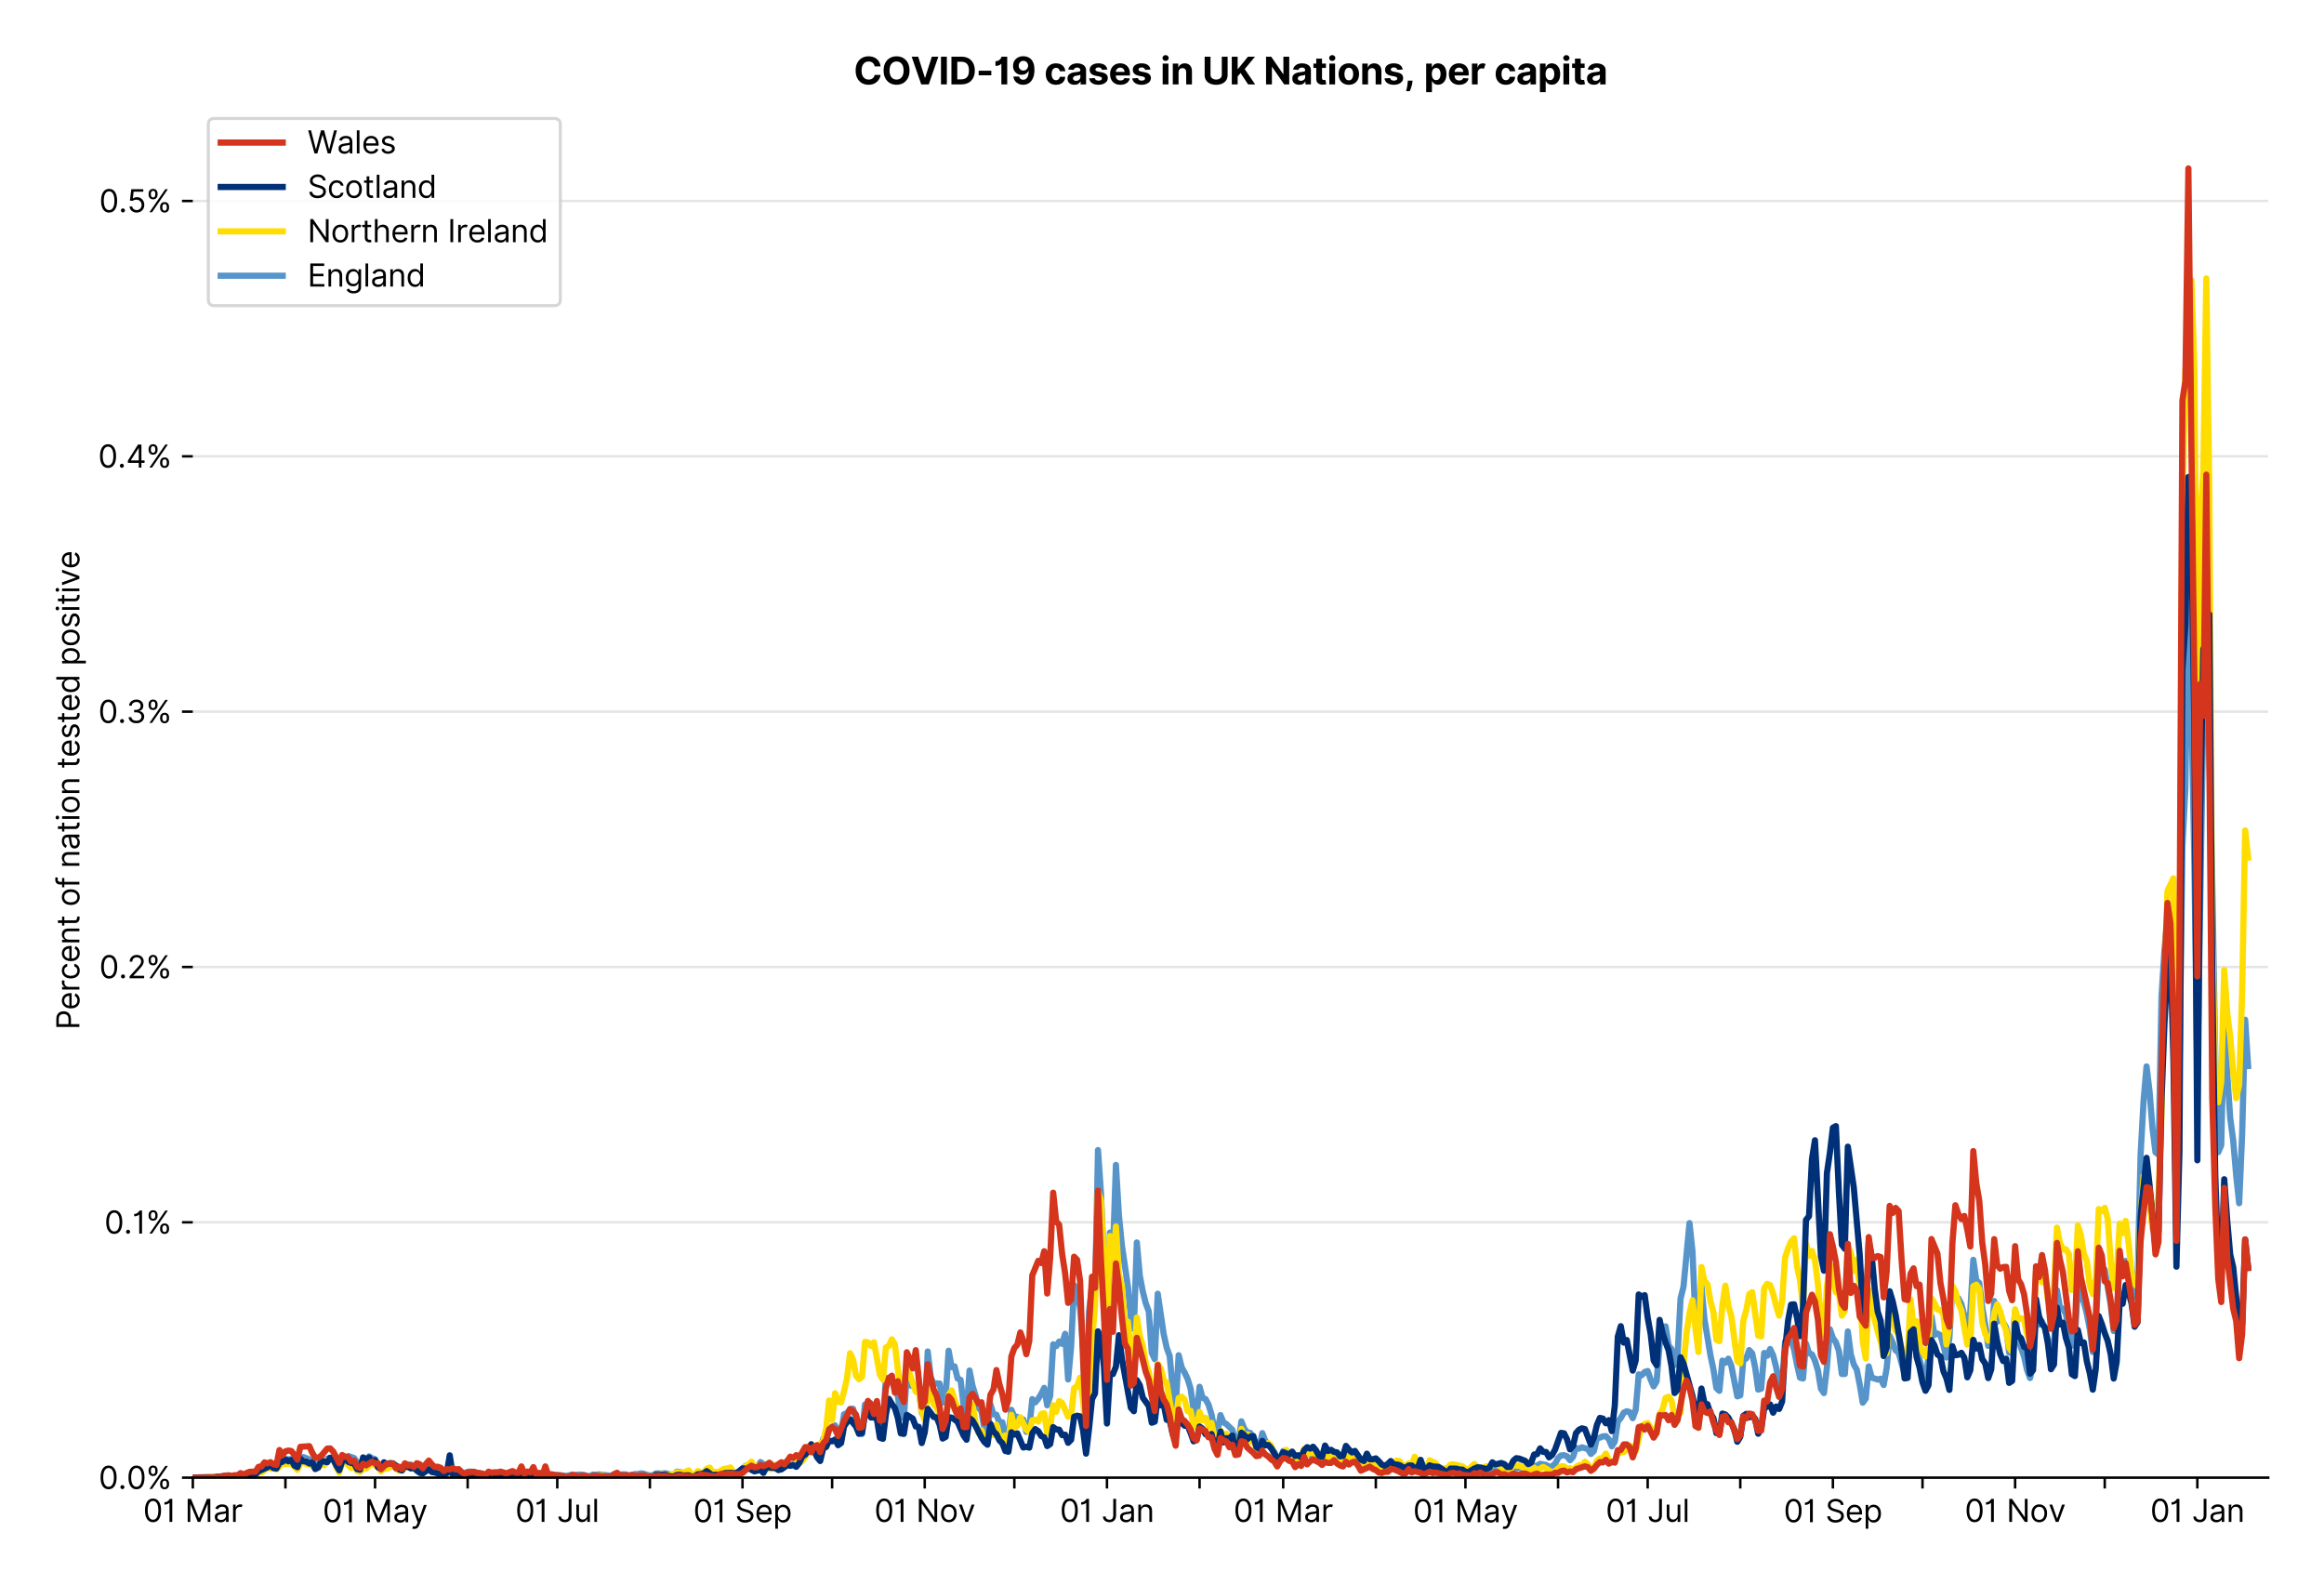 <?xml version="1.0" encoding="utf-8" standalone="no"?>
<!DOCTYPE svg PUBLIC "-//W3C//DTD SVG 1.1//EN"
  "http://www.w3.org/Graphics/SVG/1.1/DTD/svg11.dtd">
<svg xmlns:xlink="http://www.w3.org/1999/xlink" viewBox="0 0 749.811 511.234" xmlns="http://www.w3.org/2000/svg" version="1.1">
 <defs>
  <style type="text/css">*{stroke-linejoin: round; stroke-linecap: butt}</style>
 </defs>
 <g id="figure_1">
  <g id="patch_1">
   <path d="M 0 511.234 
L 749.811 511.234 
L 749.811 0 
L 0 0 
z
" style="fill: #ffffff"/>
  </g>
  <g id="axes_1">
   <g id="patch_2">
    <path d="M 62.211 476.745 
L 731.811 476.745 
L 731.811 33.225 
L 62.211 33.225 
z
" style="fill: #ffffff"/>
   </g>
   <g id="matplotlib.axis_1">
    <g id="xtick_1">
     <g id="line2d_1">
      <defs>
       <path id="m4a4e966fa3" d="M 0 0 
L 0 3.5 
" style="stroke: #000000; stroke-width: 0.8"/>
      </defs>
      <g>
       <use xlink:href="#m4a4e966fa3" x="62.211" y="476.745" style="stroke: #000000; stroke-width: 0.8"/>
      </g>
     </g>
     <g id="text_1">
      <!-- 01 Mar -->
      <g transform="translate(46.174 491.018)scale(0.1 -0.1)">
       <defs>
        <path id="Inter-Regular-30" d="M 2000 -64 
Q 1230 -64 806 561 
Q 382 1186 382 2327 
Q 382 3459 809 4088 
Q 1236 4718 2000 4718 
Q 2764 4718 3191 4088 
Q 3618 3459 3618 2327 
Q 3618 1186 3194 561 
Q 2771 -64 2000 -64 
z
M 2000 436 
Q 2509 436 2791 927 
Q 3073 1418 3073 2327 
Q 3073 3234 2789 3730 
Q 2505 4227 2000 4227 
Q 1496 4227 1211 3730 
Q 927 3234 927 2327 
Q 927 1418 1210 927 
Q 1493 436 2000 436 
z
" transform="scale(0.016)"/>
        <path id="Inter-Regular-31" d="M 1973 4655 
L 1973 0 
L 1409 0 
L 1409 3836 
L 1373 3836 
Q 1341 3773 1209 3692 
Q 1077 3611 868 3551 
Q 659 3491 391 3491 
L 391 3964 
Q 661 3964 859 4061 
Q 1057 4159 1190 4291 
Q 1323 4423 1392 4529 
Q 1461 4636 1473 4655 
L 1973 4655 
z
" transform="scale(0.016)"/>
        <path id="Inter-Regular-20" transform="scale(0.016)"/>
        <path id="Inter-Regular-4d" d="M 564 4655 
L 1236 4655 
L 2818 791 
L 2873 791 
L 4455 4655 
L 5127 4655 
L 5127 0 
L 4600 0 
L 4600 3536 
L 4555 3536 
L 3100 0 
L 2591 0 
L 1136 3536 
L 1091 3536 
L 1091 0 
L 564 0 
L 564 4655 
z
" transform="scale(0.016)"/>
        <path id="Inter-Regular-61" d="M 1518 -82 
Q 1186 -82 916 44 
Q 646 170 486 410 
Q 327 650 327 991 
Q 327 1291 445 1478 
Q 564 1666 761 1773 
Q 959 1880 1199 1933 
Q 1439 1986 1682 2018 
Q 2000 2059 2199 2080 
Q 2398 2102 2490 2154 
Q 2582 2207 2582 2336 
L 2582 2355 
Q 2582 2691 2399 2877 
Q 2216 3064 1846 3064 
Q 1461 3064 1243 2895 
Q 1025 2727 936 2536 
L 427 2718 
Q 564 3036 792 3214 
Q 1021 3393 1292 3464 
Q 1564 3536 1827 3536 
Q 1996 3536 2215 3496 
Q 2434 3457 2640 3334 
Q 2846 3211 2982 2963 
Q 3118 2716 3118 2300 
L 3118 0 
L 2582 0 
L 2582 473 
L 2555 473 
Q 2500 359 2373 229 
Q 2246 100 2034 9 
Q 1823 -82 1518 -82 
z
M 1600 400 
Q 1918 400 2137 525 
Q 2357 650 2469 847 
Q 2582 1045 2582 1264 
L 2582 1755 
Q 2548 1714 2433 1681 
Q 2318 1648 2169 1624 
Q 2021 1600 1881 1583 
Q 1741 1566 1655 1555 
Q 1446 1527 1265 1467 
Q 1084 1407 974 1287 
Q 864 1168 864 964 
Q 864 684 1072 542 
Q 1280 400 1600 400 
z
" transform="scale(0.016)"/>
        <path id="Inter-Regular-72" d="M 491 0 
L 491 3491 
L 1009 3491 
L 1009 2964 
L 1046 2964 
Q 1139 3223 1389 3384 
Q 1639 3545 1955 3545 
Q 2100 3545 2209 3511 
Q 2318 3477 2400 3418 
L 2218 2964 
Q 2161 2993 2085 3010 
Q 2009 3027 1909 3027 
Q 1527 3027 1277 2794 
Q 1027 2561 1027 2209 
L 1027 0 
L 491 0 
z
" transform="scale(0.016)"/>
       </defs>
       <use xlink:href="#Inter-Regular-30"/>
       <use xlink:href="#Inter-Regular-31" x="62.5"/>
       <use xlink:href="#Inter-Regular-20" x="106.676"/>
       <use xlink:href="#Inter-Regular-4d" x="134.801"/>
       <use xlink:href="#Inter-Regular-61" x="225.994"/>
       <use xlink:href="#Inter-Regular-72" x="282.386"/>
      </g>
     </g>
    </g>
    <g id="xtick_2">
     <g id="line2d_2">
      <g>
       <use xlink:href="#m4a4e966fa3" x="92.09" y="476.745" style="stroke: #000000; stroke-width: 0.8"/>
      </g>
     </g>
    </g>
    <g id="xtick_3">
     <g id="line2d_3">
      <g>
       <use xlink:href="#m4a4e966fa3" x="121.005" y="476.745" style="stroke: #000000; stroke-width: 0.8"/>
      </g>
     </g>
     <g id="text_2">
      <!-- 01 May -->
      <g transform="translate(104.102 491.117)scale(0.1 -0.1)">
       <defs>
        <path id="Inter-Regular-79" d="M 818 -1355 
Q 682 -1355 575 -1333 
Q 468 -1311 427 -1291 
L 564 -818 
Q 857 -893 1053 -814 
Q 1250 -736 1391 -345 
L 1509 -18 
L 218 3491 
L 800 3491 
L 1764 709 
L 1800 709 
L 2764 3491 
L 3346 3491 
L 1846 -564 
Q 1550 -1355 818 -1355 
z
" transform="scale(0.016)"/>
       </defs>
       <use xlink:href="#Inter-Regular-30"/>
       <use xlink:href="#Inter-Regular-31" x="62.5"/>
       <use xlink:href="#Inter-Regular-20" x="106.676"/>
       <use xlink:href="#Inter-Regular-4d" x="134.801"/>
       <use xlink:href="#Inter-Regular-61" x="225.994"/>
       <use xlink:href="#Inter-Regular-79" x="282.386"/>
      </g>
     </g>
    </g>
    <g id="xtick_4">
     <g id="line2d_4">
      <g>
       <use xlink:href="#m4a4e966fa3" x="150.884" y="476.745" style="stroke: #000000; stroke-width: 0.8"/>
      </g>
     </g>
    </g>
    <g id="xtick_5">
     <g id="line2d_5">
      <g>
       <use xlink:href="#m4a4e966fa3" x="179.799" y="476.745" style="stroke: #000000; stroke-width: 0.8"/>
      </g>
     </g>
     <g id="text_3">
      <!-- 01 Jul -->
      <g transform="translate(166.256 491.018)scale(0.1 -0.1)">
       <defs>
        <path id="Inter-Regular-4a" d="M 2346 4655 
L 2909 4655 
L 2909 1327 
Q 2909 657 2549 296 
Q 2189 -64 1582 -64 
Q 1200 -64 902 76 
Q 605 216 434 475 
Q 264 734 264 1091 
L 818 1091 
Q 818 795 1034 615 
Q 1250 436 1582 436 
Q 1948 436 2147 664 
Q 2346 893 2346 1327 
L 2346 4655 
z
" transform="scale(0.016)"/>
        <path id="Inter-Regular-75" d="M 2691 1427 
L 2691 3491 
L 3227 3491 
L 3227 0 
L 2691 0 
L 2691 591 
L 2655 591 
Q 2532 325 2273 140 
Q 2014 -45 1618 -45 
Q 1127 -45 809 280 
Q 491 605 491 1273 
L 491 3491 
L 1027 3491 
L 1027 1309 
Q 1027 927 1242 700 
Q 1457 473 1791 473 
Q 1991 473 2199 575 
Q 2407 677 2549 888 
Q 2691 1100 2691 1427 
z
" transform="scale(0.016)"/>
        <path id="Inter-Regular-6c" d="M 1027 4655 
L 1027 0 
L 491 0 
L 491 4655 
L 1027 4655 
z
" transform="scale(0.016)"/>
       </defs>
       <use xlink:href="#Inter-Regular-30"/>
       <use xlink:href="#Inter-Regular-31" x="62.5"/>
       <use xlink:href="#Inter-Regular-20" x="106.676"/>
       <use xlink:href="#Inter-Regular-4a" x="134.801"/>
       <use xlink:href="#Inter-Regular-75" x="189.063"/>
       <use xlink:href="#Inter-Regular-6c" x="247.159"/>
      </g>
     </g>
    </g>
    <g id="xtick_6">
     <g id="line2d_6">
      <g>
       <use xlink:href="#m4a4e966fa3" x="209.679" y="476.745" style="stroke: #000000; stroke-width: 0.8"/>
      </g>
     </g>
    </g>
    <g id="xtick_7">
     <g id="line2d_7">
      <g>
       <use xlink:href="#m4a4e966fa3" x="239.558" y="476.745" style="stroke: #000000; stroke-width: 0.8"/>
      </g>
     </g>
     <g id="text_4">
      <!-- 01 Sep -->
      <g transform="translate(223.67 491.117)scale(0.1 -0.1)">
       <defs>
        <path id="Inter-Regular-53" d="M 3109 3491 
Q 3068 3836 2777 4027 
Q 2486 4218 2064 4218 
Q 1600 4218 1318 3999 
Q 1036 3780 1036 3445 
Q 1036 3195 1189 3042 
Q 1343 2889 1553 2803 
Q 1764 2718 1936 2673 
L 2409 2545 
Q 2591 2498 2815 2414 
Q 3039 2330 3244 2185 
Q 3450 2041 3584 1816 
Q 3718 1591 3718 1264 
Q 3718 886 3521 581 
Q 3325 277 2949 97 
Q 2573 -82 2036 -82 
Q 1286 -82 845 272 
Q 405 627 364 1200 
L 946 1200 
Q 968 936 1124 764 
Q 1280 593 1519 510 
Q 1759 427 2036 427 
Q 2359 427 2616 533 
Q 2873 639 3023 828 
Q 3173 1018 3173 1273 
Q 3173 1505 3043 1650 
Q 2914 1795 2702 1886 
Q 2491 1977 2246 2045 
L 1673 2209 
Q 1127 2366 809 2657 
Q 491 2948 491 3418 
Q 491 3809 703 4101 
Q 916 4393 1276 4555 
Q 1636 4718 2082 4718 
Q 2532 4718 2882 4558 
Q 3232 4398 3437 4120 
Q 3643 3843 3655 3491 
L 3109 3491 
z
" transform="scale(0.016)"/>
        <path id="Inter-Regular-65" d="M 1955 -73 
Q 1450 -73 1085 151 
Q 721 375 524 778 
Q 327 1182 327 1718 
Q 327 2255 524 2665 
Q 721 3075 1074 3305 
Q 1427 3536 1900 3536 
Q 2173 3536 2439 3445 
Q 2705 3355 2923 3151 
Q 3141 2948 3270 2614 
Q 3400 2280 3400 1791 
L 3400 1564 
L 866 1564 
Q 884 1005 1183 707 
Q 1482 409 1955 409 
Q 2271 409 2498 545 
Q 2725 682 2827 955 
L 3346 809 
Q 3223 414 2854 170 
Q 2486 -73 1955 -73 
z
M 866 2027 
L 2855 2027 
Q 2855 2470 2595 2762 
Q 2336 3055 1900 3055 
Q 1593 3055 1368 2911 
Q 1143 2768 1013 2533 
Q 884 2298 866 2027 
z
" transform="scale(0.016)"/>
        <path id="Inter-Regular-70" d="M 491 -1309 
L 491 3491 
L 1009 3491 
L 1009 2936 
L 1073 2936 
Q 1132 3027 1237 3169 
Q 1343 3311 1542 3423 
Q 1741 3536 2082 3536 
Q 2523 3536 2859 3315 
Q 3196 3095 3384 2690 
Q 3573 2286 3573 1736 
Q 3573 1182 3384 776 
Q 3196 370 2861 148 
Q 2527 -73 2091 -73 
Q 1755 -73 1552 39 
Q 1350 152 1241 296 
Q 1132 441 1073 536 
L 1027 536 
L 1027 -1309 
L 491 -1309 
z
M 1018 1745 
Q 1018 1152 1276 780 
Q 1534 409 2018 409 
Q 2355 409 2581 587 
Q 2807 766 2921 1069 
Q 3036 1373 3036 1745 
Q 3036 2114 2923 2410 
Q 2811 2707 2585 2881 
Q 2359 3055 2018 3055 
Q 1527 3055 1272 2693 
Q 1018 2332 1018 1745 
z
" transform="scale(0.016)"/>
       </defs>
       <use xlink:href="#Inter-Regular-30"/>
       <use xlink:href="#Inter-Regular-31" x="62.5"/>
       <use xlink:href="#Inter-Regular-20" x="106.676"/>
       <use xlink:href="#Inter-Regular-53" x="134.801"/>
       <use xlink:href="#Inter-Regular-65" x="198.58"/>
       <use xlink:href="#Inter-Regular-70" x="256.818"/>
      </g>
     </g>
    </g>
    <g id="xtick_8">
     <g id="line2d_8">
      <g>
       <use xlink:href="#m4a4e966fa3" x="268.473" y="476.745" style="stroke: #000000; stroke-width: 0.8"/>
      </g>
     </g>
    </g>
    <g id="xtick_9">
     <g id="line2d_9">
      <g>
       <use xlink:href="#m4a4e966fa3" x="298.352" y="476.745" style="stroke: #000000; stroke-width: 0.8"/>
      </g>
     </g>
     <g id="text_5">
      <!-- 01 Nov -->
      <g transform="translate(282.081 491.018)scale(0.1 -0.1)">
       <defs>
        <path id="Inter-Regular-4e" d="M 4255 4655 
L 4255 0 
L 3709 0 
L 1173 3655 
L 1127 3655 
L 1127 0 
L 564 0 
L 564 4655 
L 1109 4655 
L 3655 991 
L 3700 991 
L 3700 4655 
L 4255 4655 
z
" transform="scale(0.016)"/>
        <path id="Inter-Regular-6f" d="M 1909 -73 
Q 1436 -73 1080 152 
Q 725 377 526 781 
Q 327 1186 327 1727 
Q 327 2273 526 2679 
Q 725 3086 1080 3311 
Q 1436 3536 1909 3536 
Q 2382 3536 2737 3311 
Q 3093 3086 3292 2679 
Q 3491 2273 3491 1727 
Q 3491 1186 3292 781 
Q 3093 377 2737 152 
Q 2382 -73 1909 -73 
z
M 1909 409 
Q 2268 409 2500 593 
Q 2732 777 2843 1077 
Q 2955 1377 2955 1727 
Q 2955 2077 2843 2379 
Q 2732 2682 2500 2868 
Q 2268 3055 1909 3055 
Q 1550 3055 1318 2868 
Q 1086 2682 975 2379 
Q 864 2077 864 1727 
Q 864 1377 975 1077 
Q 1086 777 1318 593 
Q 1550 409 1909 409 
z
" transform="scale(0.016)"/>
        <path id="Inter-Regular-76" d="M 3346 3491 
L 2055 0 
L 1509 0 
L 218 3491 
L 800 3491 
L 1764 709 
L 1800 709 
L 2764 3491 
L 3346 3491 
z
" transform="scale(0.016)"/>
       </defs>
       <use xlink:href="#Inter-Regular-30"/>
       <use xlink:href="#Inter-Regular-31" x="62.5"/>
       <use xlink:href="#Inter-Regular-20" x="106.676"/>
       <use xlink:href="#Inter-Regular-4e" x="134.801"/>
       <use xlink:href="#Inter-Regular-6f" x="210.085"/>
       <use xlink:href="#Inter-Regular-76" x="269.744"/>
      </g>
     </g>
    </g>
    <g id="xtick_10">
     <g id="line2d_10">
      <g>
       <use xlink:href="#m4a4e966fa3" x="327.267" y="476.745" style="stroke: #000000; stroke-width: 0.8"/>
      </g>
     </g>
    </g>
    <g id="xtick_11">
     <g id="line2d_11">
      <g>
       <use xlink:href="#m4a4e966fa3" x="357.146" y="476.745" style="stroke: #000000; stroke-width: 0.8"/>
      </g>
     </g>
     <g id="text_6">
      <!-- 01 Jan -->
      <g transform="translate(341.947 491.018)scale(0.1 -0.1)">
       <defs>
        <path id="Inter-Regular-6e" d="M 1027 2100 
L 1027 0 
L 491 0 
L 491 3491 
L 1009 3491 
L 1009 2945 
L 1055 2945 
Q 1177 3211 1427 3373 
Q 1677 3536 2073 3536 
Q 2602 3536 2928 3211 
Q 3255 2886 3255 2218 
L 3255 0 
L 2718 0 
L 2718 2182 
Q 2718 2593 2504 2824 
Q 2291 3055 1918 3055 
Q 1534 3055 1280 2806 
Q 1027 2557 1027 2100 
z
" transform="scale(0.016)"/>
       </defs>
       <use xlink:href="#Inter-Regular-30"/>
       <use xlink:href="#Inter-Regular-31" x="62.5"/>
       <use xlink:href="#Inter-Regular-20" x="106.676"/>
       <use xlink:href="#Inter-Regular-4a" x="134.801"/>
       <use xlink:href="#Inter-Regular-61" x="189.063"/>
       <use xlink:href="#Inter-Regular-6e" x="245.455"/>
      </g>
     </g>
    </g>
    <g id="xtick_12">
     <g id="line2d_12">
      <g>
       <use xlink:href="#m4a4e966fa3" x="387.025" y="476.745" style="stroke: #000000; stroke-width: 0.8"/>
      </g>
     </g>
    </g>
    <g id="xtick_13">
     <g id="line2d_13">
      <g>
       <use xlink:href="#m4a4e966fa3" x="414.013" y="476.745" style="stroke: #000000; stroke-width: 0.8"/>
      </g>
     </g>
     <g id="text_7">
      <!-- 01 Mar -->
      <g transform="translate(397.976 491.018)scale(0.1 -0.1)">
       <use xlink:href="#Inter-Regular-30"/>
       <use xlink:href="#Inter-Regular-31" x="62.5"/>
       <use xlink:href="#Inter-Regular-20" x="106.676"/>
       <use xlink:href="#Inter-Regular-4d" x="134.801"/>
       <use xlink:href="#Inter-Regular-61" x="225.994"/>
       <use xlink:href="#Inter-Regular-72" x="282.386"/>
      </g>
     </g>
    </g>
    <g id="xtick_14">
     <g id="line2d_14">
      <g>
       <use xlink:href="#m4a4e966fa3" x="443.892" y="476.745" style="stroke: #000000; stroke-width: 0.8"/>
      </g>
     </g>
    </g>
    <g id="xtick_15">
     <g id="line2d_15">
      <g>
       <use xlink:href="#m4a4e966fa3" x="472.807" y="476.745" style="stroke: #000000; stroke-width: 0.8"/>
      </g>
     </g>
     <g id="text_8">
      <!-- 01 May -->
      <g transform="translate(455.904 491.117)scale(0.1 -0.1)">
       <use xlink:href="#Inter-Regular-30"/>
       <use xlink:href="#Inter-Regular-31" x="62.5"/>
       <use xlink:href="#Inter-Regular-20" x="106.676"/>
       <use xlink:href="#Inter-Regular-4d" x="134.801"/>
       <use xlink:href="#Inter-Regular-61" x="225.994"/>
       <use xlink:href="#Inter-Regular-79" x="282.386"/>
      </g>
     </g>
    </g>
    <g id="xtick_16">
     <g id="line2d_16">
      <g>
       <use xlink:href="#m4a4e966fa3" x="502.686" y="476.745" style="stroke: #000000; stroke-width: 0.8"/>
      </g>
     </g>
    </g>
    <g id="xtick_17">
     <g id="line2d_17">
      <g>
       <use xlink:href="#m4a4e966fa3" x="531.601" y="476.745" style="stroke: #000000; stroke-width: 0.8"/>
      </g>
     </g>
     <g id="text_9">
      <!-- 01 Jul -->
      <g transform="translate(518.058 491.018)scale(0.1 -0.1)">
       <use xlink:href="#Inter-Regular-30"/>
       <use xlink:href="#Inter-Regular-31" x="62.5"/>
       <use xlink:href="#Inter-Regular-20" x="106.676"/>
       <use xlink:href="#Inter-Regular-4a" x="134.801"/>
       <use xlink:href="#Inter-Regular-75" x="189.063"/>
       <use xlink:href="#Inter-Regular-6c" x="247.159"/>
      </g>
     </g>
    </g>
    <g id="xtick_18">
     <g id="line2d_18">
      <g>
       <use xlink:href="#m4a4e966fa3" x="561.48" y="476.745" style="stroke: #000000; stroke-width: 0.8"/>
      </g>
     </g>
    </g>
    <g id="xtick_19">
     <g id="line2d_19">
      <g>
       <use xlink:href="#m4a4e966fa3" x="591.359" y="476.745" style="stroke: #000000; stroke-width: 0.8"/>
      </g>
     </g>
     <g id="text_10">
      <!-- 01 Sep -->
      <g transform="translate(575.472 491.117)scale(0.1 -0.1)">
       <use xlink:href="#Inter-Regular-30"/>
       <use xlink:href="#Inter-Regular-31" x="62.5"/>
       <use xlink:href="#Inter-Regular-20" x="106.676"/>
       <use xlink:href="#Inter-Regular-53" x="134.801"/>
       <use xlink:href="#Inter-Regular-65" x="198.58"/>
       <use xlink:href="#Inter-Regular-70" x="256.818"/>
      </g>
     </g>
    </g>
    <g id="xtick_20">
     <g id="line2d_20">
      <g>
       <use xlink:href="#m4a4e966fa3" x="620.275" y="476.745" style="stroke: #000000; stroke-width: 0.8"/>
      </g>
     </g>
    </g>
    <g id="xtick_21">
     <g id="line2d_21">
      <g>
       <use xlink:href="#m4a4e966fa3" x="650.154" y="476.745" style="stroke: #000000; stroke-width: 0.8"/>
      </g>
     </g>
     <g id="text_11">
      <!-- 01 Nov -->
      <g transform="translate(633.883 491.018)scale(0.1 -0.1)">
       <use xlink:href="#Inter-Regular-30"/>
       <use xlink:href="#Inter-Regular-31" x="62.5"/>
       <use xlink:href="#Inter-Regular-20" x="106.676"/>
       <use xlink:href="#Inter-Regular-4e" x="134.801"/>
       <use xlink:href="#Inter-Regular-6f" x="210.085"/>
       <use xlink:href="#Inter-Regular-76" x="269.744"/>
      </g>
     </g>
    </g>
    <g id="xtick_22">
     <g id="line2d_22">
      <g>
       <use xlink:href="#m4a4e966fa3" x="679.069" y="476.745" style="stroke: #000000; stroke-width: 0.8"/>
      </g>
     </g>
    </g>
    <g id="xtick_23">
     <g id="line2d_23">
      <g>
       <use xlink:href="#m4a4e966fa3" x="708.948" y="476.745" style="stroke: #000000; stroke-width: 0.8"/>
      </g>
     </g>
     <g id="text_12">
      <!-- 01 Jan -->
      <g transform="translate(693.749 491.018)scale(0.1 -0.1)">
       <use xlink:href="#Inter-Regular-30"/>
       <use xlink:href="#Inter-Regular-31" x="62.5"/>
       <use xlink:href="#Inter-Regular-20" x="106.676"/>
       <use xlink:href="#Inter-Regular-4a" x="134.801"/>
       <use xlink:href="#Inter-Regular-61" x="189.063"/>
       <use xlink:href="#Inter-Regular-6e" x="245.455"/>
      </g>
     </g>
    </g>
   </g>
   <g id="matplotlib.axis_2">
    <g id="ytick_1">
     <g id="line2d_24">
      <path d="M 62.211 476.745 
L 731.811 476.745 
" clip-path="url(#p436d8e1d67)" style="fill: none; stroke: #e5e5e5; stroke-width: 0.8; stroke-linecap: square"/>
     </g>
     <g id="line2d_25">
      <defs>
       <path id="mc6b9d63f0e" d="M 0 0 
L -3.5 0 
" style="stroke: #000000; stroke-width: 0.8"/>
      </defs>
      <g>
       <use xlink:href="#mc6b9d63f0e" x="62.211" y="476.745" style="stroke: #000000; stroke-width: 0.8"/>
      </g>
     </g>
     <g id="text_13">
      <!-- 0.0% -->
      <g transform="translate(31.83 480.382)scale(0.1 -0.1)">
       <defs>
        <path id="Inter-Regular-2e" d="M 882 -36 
Q 714 -36 593 84 
Q 473 205 473 373 
Q 473 541 593 661 
Q 714 782 882 782 
Q 1050 782 1170 661 
Q 1291 541 1291 373 
Q 1291 205 1170 84 
Q 1050 -36 882 -36 
z
" transform="scale(0.016)"/>
        <path id="Inter-Regular-25" d="M 2855 873 
L 2855 1118 
Q 2855 1373 2960 1585 
Q 3066 1798 3269 1926 
Q 3473 2055 3764 2055 
Q 4059 2055 4259 1926 
Q 4459 1798 4561 1585 
Q 4664 1373 4664 1118 
L 4664 873 
Q 4664 618 4560 405 
Q 4457 193 4256 64 
Q 4055 -64 3764 -64 
Q 3468 -64 3266 64 
Q 3064 193 2959 405 
Q 2855 618 2855 873 
z
M 536 3536 
L 536 3782 
Q 536 4036 642 4248 
Q 748 4461 951 4589 
Q 1155 4718 1446 4718 
Q 1741 4718 1941 4589 
Q 2141 4461 2243 4248 
Q 2346 4036 2346 3782 
L 2346 3536 
Q 2346 3282 2242 3069 
Q 2139 2857 1937 2728 
Q 1736 2600 1446 2600 
Q 1150 2600 948 2728 
Q 746 2857 641 3069 
Q 536 3282 536 3536 
z
M 709 0 
L 3909 4655 
L 4427 4655 
L 1227 0 
L 709 0 
z
M 3318 1118 
L 3318 873 
Q 3318 661 3418 494 
Q 3518 327 3764 327 
Q 4002 327 4101 494 
Q 4200 661 4200 873 
L 4200 1118 
Q 4200 1330 4104 1497 
Q 4009 1664 3764 1664 
Q 3525 1664 3421 1497 
Q 3318 1330 3318 1118 
z
M 1000 3782 
L 1000 3536 
Q 1000 3325 1100 3158 
Q 1200 2991 1446 2991 
Q 1684 2991 1783 3158 
Q 1882 3325 1882 3536 
L 1882 3782 
Q 1882 3993 1786 4160 
Q 1691 4327 1446 4327 
Q 1207 4327 1103 4160 
Q 1000 3993 1000 3782 
z
" transform="scale(0.016)"/>
       </defs>
       <use xlink:href="#Inter-Regular-30"/>
       <use xlink:href="#Inter-Regular-2e" x="62.5"/>
       <use xlink:href="#Inter-Regular-30" x="90.057"/>
       <use xlink:href="#Inter-Regular-25" x="152.557"/>
      </g>
     </g>
    </g>
    <g id="ytick_2">
     <g id="line2d_26">
      <path d="M 62.211 394.365 
L 731.811 394.365 
" clip-path="url(#p436d8e1d67)" style="fill: none; stroke: #e5e5e5; stroke-width: 0.8; stroke-linecap: square"/>
     </g>
     <g id="line2d_27">
      <g>
       <use xlink:href="#mc6b9d63f0e" x="62.211" y="394.365" style="stroke: #000000; stroke-width: 0.8"/>
      </g>
     </g>
     <g id="text_14">
      <!-- 0.1% -->
      <g transform="translate(33.663 398.002)scale(0.1 -0.1)">
       <use xlink:href="#Inter-Regular-30"/>
       <use xlink:href="#Inter-Regular-2e" x="62.5"/>
       <use xlink:href="#Inter-Regular-31" x="90.057"/>
       <use xlink:href="#Inter-Regular-25" x="134.233"/>
      </g>
     </g>
    </g>
    <g id="ytick_3">
     <g id="line2d_28">
      <path d="M 62.211 311.986 
L 731.811 311.986 
" clip-path="url(#p436d8e1d67)" style="fill: none; stroke: #e5e5e5; stroke-width: 0.8; stroke-linecap: square"/>
     </g>
     <g id="line2d_29">
      <g>
       <use xlink:href="#mc6b9d63f0e" x="62.211" y="311.986" style="stroke: #000000; stroke-width: 0.8"/>
      </g>
     </g>
     <g id="text_15">
      <!-- 0.2% -->
      <g transform="translate(32.028 315.623)scale(0.1 -0.1)">
       <defs>
        <path id="Inter-Regular-32" d="M 482 0 
L 482 409 
L 2018 2091 
Q 2289 2386 2464 2605 
Q 2639 2825 2724 3019 
Q 2809 3214 2809 3427 
Q 2809 3795 2553 4011 
Q 2298 4227 1918 4227 
Q 1514 4227 1275 3985 
Q 1036 3743 1036 3345 
L 500 3345 
Q 500 3755 688 4064 
Q 877 4373 1203 4545 
Q 1530 4718 1936 4718 
Q 2346 4718 2661 4545 
Q 2977 4373 3156 4079 
Q 3336 3786 3336 3427 
Q 3336 3170 3244 2926 
Q 3152 2682 2926 2383 
Q 2700 2084 2300 1655 
L 1255 536 
L 1255 500 
L 3418 500 
L 3418 0 
L 482 0 
z
" transform="scale(0.016)"/>
       </defs>
       <use xlink:href="#Inter-Regular-30"/>
       <use xlink:href="#Inter-Regular-2e" x="62.5"/>
       <use xlink:href="#Inter-Regular-32" x="90.057"/>
       <use xlink:href="#Inter-Regular-25" x="150.568"/>
      </g>
     </g>
    </g>
    <g id="ytick_4">
     <g id="line2d_30">
      <path d="M 62.211 229.606 
L 731.811 229.606 
" clip-path="url(#p436d8e1d67)" style="fill: none; stroke: #e5e5e5; stroke-width: 0.8; stroke-linecap: square"/>
     </g>
     <g id="line2d_31">
      <g>
       <use xlink:href="#mc6b9d63f0e" x="62.211" y="229.606" style="stroke: #000000; stroke-width: 0.8"/>
      </g>
     </g>
     <g id="text_16">
      <!-- 0.3% -->
      <g transform="translate(31.716 233.243)scale(0.1 -0.1)">
       <defs>
        <path id="Inter-Regular-33" d="M 2055 -64 
Q 1605 -64 1253 90 
Q 902 245 696 521 
Q 491 798 473 1164 
L 1046 1164 
Q 1071 827 1356 631 
Q 1641 436 2046 436 
Q 2493 436 2783 664 
Q 3073 893 3073 1264 
Q 3073 1650 2787 1893 
Q 2502 2136 1973 2136 
L 1600 2136 
L 1600 2636 
L 1973 2636 
Q 2386 2636 2647 2856 
Q 2909 3077 2909 3445 
Q 2909 3798 2679 4012 
Q 2450 4227 2064 4227 
Q 1823 4227 1610 4139 
Q 1398 4052 1264 3887 
Q 1130 3723 1118 3491 
L 573 3491 
Q 586 3857 793 4133 
Q 1000 4409 1335 4563 
Q 1671 4718 2073 4718 
Q 2505 4718 2814 4544 
Q 3123 4370 3289 4086 
Q 3455 3802 3455 3473 
Q 3455 3080 3249 2802 
Q 3043 2525 2691 2418 
L 2691 2382 
Q 3132 2309 3379 2008 
Q 3627 1707 3627 1264 
Q 3627 884 3421 583 
Q 3216 282 2861 109 
Q 2507 -64 2055 -64 
z
" transform="scale(0.016)"/>
       </defs>
       <use xlink:href="#Inter-Regular-30"/>
       <use xlink:href="#Inter-Regular-2e" x="62.5"/>
       <use xlink:href="#Inter-Regular-33" x="90.057"/>
       <use xlink:href="#Inter-Regular-25" x="153.693"/>
      </g>
     </g>
    </g>
    <g id="ytick_5">
     <g id="line2d_32">
      <path d="M 62.211 147.227 
L 731.811 147.227 
" clip-path="url(#p436d8e1d67)" style="fill: none; stroke: #e5e5e5; stroke-width: 0.8; stroke-linecap: square"/>
     </g>
     <g id="line2d_33">
      <g>
       <use xlink:href="#mc6b9d63f0e" x="62.211" y="147.227" style="stroke: #000000; stroke-width: 0.8"/>
      </g>
     </g>
     <g id="text_17">
      <!-- 0.4% -->
      <g transform="translate(31.659 150.863)scale(0.1 -0.1)">
       <defs>
        <path id="Inter-Regular-34" d="M 373 955 
L 373 1418 
L 2418 4655 
L 3100 4655 
L 3100 1455 
L 3736 1455 
L 3736 955 
L 3100 955 
L 3100 0 
L 2564 0 
L 2564 955 
L 373 955 
z
M 2564 1455 
L 2564 3936 
L 2527 3936 
L 982 1491 
L 982 1455 
L 2564 1455 
z
" transform="scale(0.016)"/>
       </defs>
       <use xlink:href="#Inter-Regular-30"/>
       <use xlink:href="#Inter-Regular-2e" x="62.5"/>
       <use xlink:href="#Inter-Regular-34" x="90.057"/>
       <use xlink:href="#Inter-Regular-25" x="154.261"/>
      </g>
     </g>
    </g>
    <g id="ytick_6">
     <g id="line2d_34">
      <path d="M 62.211 64.847 
L 731.811 64.847 
" clip-path="url(#p436d8e1d67)" style="fill: none; stroke: #e5e5e5; stroke-width: 0.8; stroke-linecap: square"/>
     </g>
     <g id="line2d_35">
      <g>
       <use xlink:href="#mc6b9d63f0e" x="62.211" y="64.847" style="stroke: #000000; stroke-width: 0.8"/>
      </g>
     </g>
     <g id="text_18">
      <!-- 0.5% -->
      <g transform="translate(32 68.484)scale(0.1 -0.1)">
       <defs>
        <path id="Inter-Regular-35" d="M 1936 -64 
Q 1536 -64 1216 95 
Q 896 255 702 532 
Q 509 809 491 1164 
L 1036 1164 
Q 1068 848 1324 642 
Q 1580 436 1936 436 
Q 2223 436 2447 570 
Q 2671 705 2799 940 
Q 2927 1175 2927 1473 
Q 2927 1777 2794 2017 
Q 2661 2257 2429 2395 
Q 2198 2534 1900 2536 
Q 1686 2539 1461 2472 
Q 1236 2405 1091 2300 
L 564 2364 
L 846 4655 
L 3264 4655 
L 3264 4155 
L 1318 4155 
L 1155 2782 
L 1182 2782 
Q 1325 2895 1541 2970 
Q 1757 3045 1991 3045 
Q 2418 3045 2753 2842 
Q 3089 2639 3281 2286 
Q 3473 1934 3473 1482 
Q 3473 1036 3274 687 
Q 3075 339 2727 137 
Q 2380 -64 1936 -64 
z
" transform="scale(0.016)"/>
       </defs>
       <use xlink:href="#Inter-Regular-30"/>
       <use xlink:href="#Inter-Regular-2e" x="62.5"/>
       <use xlink:href="#Inter-Regular-35" x="90.057"/>
       <use xlink:href="#Inter-Regular-25" x="150.852"/>
      </g>
     </g>
    </g>
    <g id="text_19">
     <!-- Percent of nation tested positive -->
     <g transform="translate(25.614 332.215)rotate(-90)scale(0.1 -0.1)">
      <defs>
       <path id="Inter-Regular-50" d="M 564 0 
L 564 4655 
L 2136 4655 
Q 2684 4655 3033 4458 
Q 3382 4261 3550 3927 
Q 3718 3593 3718 3182 
Q 3718 2770 3551 2434 
Q 3384 2098 3036 1899 
Q 2689 1700 2146 1700 
L 1127 1700 
L 1127 0 
L 564 0 
z
M 1127 2200 
L 2127 2200 
Q 2689 2200 2926 2482 
Q 3164 2764 3164 3182 
Q 3164 3602 2925 3878 
Q 2686 4155 2118 4155 
L 1127 4155 
L 1127 2200 
z
" transform="scale(0.016)"/>
       <path id="Inter-Regular-63" d="M 1909 -73 
Q 1418 -73 1063 159 
Q 709 391 518 798 
Q 327 1205 327 1727 
Q 327 2259 524 2667 
Q 721 3075 1074 3305 
Q 1427 3536 1900 3536 
Q 2268 3536 2563 3400 
Q 2859 3264 3047 3018 
Q 3236 2773 3282 2445 
L 2746 2445 
Q 2684 2684 2474 2869 
Q 2264 3055 1909 3055 
Q 1439 3055 1151 2697 
Q 864 2339 864 1745 
Q 864 1139 1148 774 
Q 1432 409 1909 409 
Q 2223 409 2447 570 
Q 2671 732 2746 1018 
L 3282 1018 
Q 3236 709 3058 462 
Q 2880 216 2588 71 
Q 2296 -73 1909 -73 
z
" transform="scale(0.016)"/>
       <path id="Inter-Regular-74" d="M 2009 3491 
L 2009 3036 
L 1264 3036 
L 1264 1000 
Q 1264 773 1331 660 
Q 1398 548 1503 510 
Q 1609 473 1727 473 
Q 1816 473 1873 483 
Q 1930 493 1964 500 
L 2073 18 
Q 2018 -2 1920 -23 
Q 1823 -45 1673 -45 
Q 1446 -45 1228 52 
Q 1011 150 869 350 
Q 727 550 727 855 
L 727 3036 
L 200 3036 
L 200 3491 
L 727 3491 
L 727 4327 
L 1264 4327 
L 1264 3491 
L 2009 3491 
z
" transform="scale(0.016)"/>
       <path id="Inter-Regular-66" d="M 2046 3491 
L 2046 3036 
L 1264 3036 
L 1264 0 
L 727 0 
L 727 3036 
L 164 3036 
L 164 3491 
L 727 3491 
L 727 3973 
Q 727 4273 868 4473 
Q 1009 4673 1234 4773 
Q 1459 4873 1709 4873 
Q 1907 4873 2032 4841 
Q 2157 4809 2218 4782 
L 2064 4318 
Q 2023 4332 1951 4352 
Q 1880 4373 1764 4373 
Q 1498 4373 1381 4239 
Q 1264 4105 1264 3845 
L 1264 3491 
L 2046 3491 
z
" transform="scale(0.016)"/>
       <path id="Inter-Regular-69" d="M 491 0 
L 491 3491 
L 1027 3491 
L 1027 0 
L 491 0 
z
M 764 4073 
Q 607 4073 494 4179 
Q 382 4286 382 4436 
Q 382 4586 494 4693 
Q 607 4800 764 4800 
Q 921 4800 1033 4693 
Q 1146 4586 1146 4436 
Q 1146 4286 1033 4179 
Q 921 4073 764 4073 
z
" transform="scale(0.016)"/>
       <path id="Inter-Regular-73" d="M 2964 2709 
L 2482 2573 
Q 2411 2755 2245 2914 
Q 2080 3073 1727 3073 
Q 1407 3073 1194 2926 
Q 982 2780 982 2555 
Q 982 2355 1127 2239 
Q 1273 2123 1582 2045 
L 2100 1918 
Q 3027 1691 3027 973 
Q 3027 673 2855 436 
Q 2684 200 2377 63 
Q 2071 -73 1664 -73 
Q 1130 -73 780 159 
Q 430 391 336 836 
L 846 964 
Q 989 400 1655 400 
Q 2030 400 2251 560 
Q 2473 720 2473 945 
Q 2473 1316 1955 1436 
L 1373 1573 
Q 893 1686 669 1926 
Q 446 2166 446 2527 
Q 446 2823 613 3050 
Q 780 3277 1069 3406 
Q 1359 3536 1727 3536 
Q 2246 3536 2542 3309 
Q 2839 3082 2964 2709 
z
" transform="scale(0.016)"/>
       <path id="Inter-Regular-64" d="M 1809 -73 
Q 1373 -73 1039 148 
Q 705 370 516 776 
Q 327 1182 327 1736 
Q 327 2286 516 2690 
Q 705 3095 1041 3315 
Q 1377 3536 1818 3536 
Q 2159 3536 2358 3423 
Q 2557 3311 2662 3169 
Q 2768 3027 2827 2936 
L 2873 2936 
L 2873 4655 
L 3409 4655 
L 3409 0 
L 2891 0 
L 2891 536 
L 2827 536 
Q 2768 441 2659 296 
Q 2550 152 2348 39 
Q 2146 -73 1809 -73 
z
M 1882 409 
Q 2366 409 2624 780 
Q 2882 1152 2882 1745 
Q 2882 2332 2627 2693 
Q 2373 3055 1882 3055 
Q 1541 3055 1315 2881 
Q 1089 2707 976 2410 
Q 864 2114 864 1745 
Q 864 1373 978 1069 
Q 1093 766 1319 587 
Q 1546 409 1882 409 
z
" transform="scale(0.016)"/>
      </defs>
      <use xlink:href="#Inter-Regular-50"/>
      <use xlink:href="#Inter-Regular-65" x="63.494"/>
      <use xlink:href="#Inter-Regular-72" x="121.733"/>
      <use xlink:href="#Inter-Regular-63" x="160.085"/>
      <use xlink:href="#Inter-Regular-65" x="215.909"/>
      <use xlink:href="#Inter-Regular-6e" x="274.148"/>
      <use xlink:href="#Inter-Regular-74" x="332.671"/>
      <use xlink:href="#Inter-Regular-20" x="369.034"/>
      <use xlink:href="#Inter-Regular-6f" x="397.159"/>
      <use xlink:href="#Inter-Regular-66" x="456.818"/>
      <use xlink:href="#Inter-Regular-20" x="492.898"/>
      <use xlink:href="#Inter-Regular-6e" x="521.023"/>
      <use xlink:href="#Inter-Regular-61" x="579.546"/>
      <use xlink:href="#Inter-Regular-74" x="635.938"/>
      <use xlink:href="#Inter-Regular-69" x="672.301"/>
      <use xlink:href="#Inter-Regular-6f" x="696.023"/>
      <use xlink:href="#Inter-Regular-6e" x="755.682"/>
      <use xlink:href="#Inter-Regular-20" x="814.205"/>
      <use xlink:href="#Inter-Regular-74" x="842.33"/>
      <use xlink:href="#Inter-Regular-65" x="878.693"/>
      <use xlink:href="#Inter-Regular-73" x="936.932"/>
      <use xlink:href="#Inter-Regular-74" x="989.205"/>
      <use xlink:href="#Inter-Regular-65" x="1025.568"/>
      <use xlink:href="#Inter-Regular-64" x="1083.807"/>
      <use xlink:href="#Inter-Regular-20" x="1145.881"/>
      <use xlink:href="#Inter-Regular-70" x="1174.006"/>
      <use xlink:href="#Inter-Regular-6f" x="1234.943"/>
      <use xlink:href="#Inter-Regular-73" x="1294.602"/>
      <use xlink:href="#Inter-Regular-69" x="1346.875"/>
      <use xlink:href="#Inter-Regular-74" x="1370.597"/>
      <use xlink:href="#Inter-Regular-69" x="1406.96"/>
      <use xlink:href="#Inter-Regular-76" x="1430.682"/>
      <use xlink:href="#Inter-Regular-65" x="1486.364"/>
     </g>
    </g>
   </g>
   <g id="line2d_36">
    <path d="M 32.332 476.742 
L 61.247 476.738 
L 70.886 476.413 
L 72.813 476.14 
L 75.705 476.168 
L 80.524 475.166 
L 81.488 475.249 
L 82.452 474.988 
L 83.415 473.815 
L 84.379 473.788 
L 85.343 473.453 
L 86.307 472.952 
L 87.271 472.883 
L 88.235 473.295 
L 89.198 473.196 
L 90.162 471.625 
L 92.09 470.748 
L 94.018 470.803 
L 94.982 471.828 
L 95.945 472.264 
L 96.909 470.385 
L 97.873 470.095 
L 99.801 470.842 
L 101.728 472.29 
L 102.692 472.468 
L 103.656 471.753 
L 104.62 471.585 
L 105.584 470.602 
L 106.548 470.412 
L 107.511 470.829 
L 108.475 470.768 
L 109.439 471.69 
L 110.403 471.396 
L 111.367 470.951 
L 112.331 469.755 
L 114.258 470.415 
L 115.222 471.834 
L 116.186 472.182 
L 117.15 470.883 
L 118.114 470.764 
L 119.078 469.86 
L 120.041 470.474 
L 121.005 470.793 
L 121.969 472.74 
L 122.933 472.905 
L 125.824 471.997 
L 126.788 472.076 
L 127.752 472.93 
L 128.716 474.132 
L 129.68 473.83 
L 130.644 472.293 
L 131.607 472.494 
L 132.571 472.542 
L 133.535 473.53 
L 134.499 473.642 
L 135.463 474.167 
L 136.427 474.433 
L 137.391 473.527 
L 138.354 472.982 
L 139.318 473.329 
L 140.282 473.444 
L 142.21 474.85 
L 143.174 474.998 
L 144.137 474.739 
L 145.101 474.631 
L 146.065 474.4 
L 147.029 474.452 
L 147.993 474.748 
L 148.957 475.294 
L 149.92 475.306 
L 150.884 474.832 
L 151.848 474.775 
L 154.74 475.256 
L 155.703 475.686 
L 156.667 475.773 
L 157.631 475.307 
L 159.559 475.17 
L 160.523 475.418 
L 161.487 475.371 
L 162.45 475.596 
L 163.414 475.661 
L 164.378 475.38 
L 165.342 475.298 
L 166.306 475.418 
L 167.27 475.373 
L 170.161 475.948 
L 171.125 475.558 
L 172.089 475.683 
L 173.053 475.687 
L 174.016 475.817 
L 174.98 475.814 
L 176.908 476.148 
L 177.872 475.773 
L 178.836 475.91 
L 179.799 475.851 
L 182.691 476.181 
L 184.619 475.795 
L 185.583 475.928 
L 186.546 475.765 
L 187.51 475.75 
L 189.438 476.133 
L 190.402 476.231 
L 191.366 475.741 
L 192.329 475.798 
L 193.293 475.689 
L 197.149 476.142 
L 198.112 475.648 
L 199.076 475.743 
L 201.004 475.684 
L 201.968 475.699 
L 202.932 476.028 
L 203.896 475.995 
L 204.859 475.568 
L 205.823 475.61 
L 206.787 475.329 
L 207.751 475.498 
L 208.715 475.833 
L 209.679 476.025 
L 210.642 475.999 
L 211.606 475.38 
L 213.534 475.373 
L 214.498 475.313 
L 215.462 475.481 
L 216.425 475.816 
L 217.389 475.937 
L 218.353 474.78 
L 220.281 475.148 
L 221.245 475.256 
L 222.208 475.234 
L 223.172 475.808 
L 224.136 475.973 
L 225.1 475.092 
L 226.064 475.4 
L 227.992 474.971 
L 229.919 475.702 
L 230.883 475.728 
L 231.847 475.089 
L 232.811 475.196 
L 233.775 475.09 
L 234.738 474.812 
L 235.702 474.727 
L 236.666 475.23 
L 237.63 475.325 
L 238.594 474.909 
L 240.521 472.93 
L 241.485 472.869 
L 242.449 472.972 
L 243.413 473.552 
L 244.377 473.75 
L 245.341 471.705 
L 246.305 472.37 
L 247.268 472.593 
L 248.232 472.226 
L 249.196 472.582 
L 250.16 473.531 
L 251.124 474.257 
L 252.088 472.532 
L 253.051 472.318 
L 254.015 471.291 
L 254.979 471 
L 255.943 470.522 
L 256.907 470.663 
L 257.871 470.006 
L 258.834 469.901 
L 259.798 468.94 
L 260.762 468.163 
L 261.726 467.57 
L 262.69 467.955 
L 263.654 468.51 
L 264.617 467.967 
L 265.581 464.25 
L 266.545 464.039 
L 267.509 461.417 
L 268.473 460.275 
L 269.437 459.879 
L 270.401 462.61 
L 271.364 462.416 
L 272.328 456.281 
L 273.292 455.931 
L 274.256 454.617 
L 275.22 454.506 
L 276.184 457.781 
L 277.147 461.943 
L 278.111 462.673 
L 279.075 453.14 
L 280.039 454.229 
L 281.003 452.789 
L 281.967 454.535 
L 282.93 455.541 
L 283.894 458.74 
L 284.858 459.468 
L 285.822 444.523 
L 286.786 445.667 
L 287.75 445.429 
L 288.713 448.145 
L 289.677 450.36 
L 290.641 457.039 
L 291.605 457.565 
L 292.569 443.581 
L 293.533 446.89 
L 295.46 447.651 
L 296.424 448.113 
L 297.388 455.835 
L 298.352 457.255 
L 299.316 436.024 
L 300.28 444.213 
L 301.243 446.586 
L 302.207 446.322 
L 303.171 446.376 
L 304.135 452.513 
L 305.099 450.57 
L 306.063 435.778 
L 307.026 441.088 
L 307.99 440.833 
L 308.954 444.758 
L 309.918 445.184 
L 310.882 453.371 
L 311.846 456.03 
L 312.81 442.168 
L 313.773 447.125 
L 314.737 450.197 
L 315.701 454.155 
L 316.665 455.354 
L 317.629 461.268 
L 318.593 462.116 
L 319.556 453.132 
L 320.52 456.285 
L 321.484 456.438 
L 322.448 458.856 
L 323.412 458.874 
L 324.376 463.327 
L 325.339 463.767 
L 326.303 454.846 
L 327.267 457.031 
L 328.231 457.115 
L 329.195 458.476 
L 330.159 457.972 
L 331.122 461.965 
L 332.086 460.894 
L 333.05 451.393 
L 334.014 452.454 
L 334.978 451.285 
L 335.942 449.711 
L 336.906 447.773 
L 337.869 453.386 
L 338.833 450.317 
L 339.797 433.729 
L 340.761 434.335 
L 341.725 432.836 
L 342.689 433.576 
L 343.652 430.334 
L 344.616 445.042 
L 345.58 434.546 
L 346.544 414.664 
L 347.508 417.124 
L 348.472 421.917 
L 349.435 434.906 
L 350.399 458.275 
L 351.363 423.228 
L 352.327 414.881 
L 353.291 418.369 
L 354.255 371.056 
L 355.218 385.07 
L 356.182 408.672 
L 357.146 435.551 
L 358.11 397.664 
L 359.074 404.461 
L 360.038 375.846 
L 361.002 392.039 
L 361.965 401.814 
L 363.893 414.967 
L 364.857 425.008 
L 365.821 428.761 
L 366.785 400.857 
L 367.748 411.583 
L 368.712 416.696 
L 369.676 420.541 
L 370.64 423.096 
L 371.604 436.434 
L 372.568 438.534 
L 373.531 417.401 
L 375.459 430.467 
L 376.423 434.837 
L 377.387 437.497 
L 378.351 447.767 
L 379.315 454.225 
L 380.278 437.225 
L 381.242 441.13 
L 382.206 442.852 
L 383.17 444.887 
L 384.134 448.034 
L 385.098 454.867 
L 386.061 456.745 
L 387.025 447.423 
L 387.989 450.991 
L 388.953 451.373 
L 389.917 453.189 
L 390.881 456.359 
L 391.844 461.311 
L 392.808 461.927 
L 393.772 456.553 
L 394.736 458.895 
L 395.7 459.471 
L 397.627 461.33 
L 398.591 465.454 
L 399.555 465.757 
L 400.519 458.56 
L 401.483 460.984 
L 402.447 462.121 
L 403.411 462.295 
L 404.374 463.8 
L 405.338 466.686 
L 406.302 466.838 
L 407.266 462.371 
L 408.23 464.862 
L 409.194 466.092 
L 410.157 467.091 
L 411.121 468.475 
L 412.085 470.753 
L 413.049 470.978 
L 414.013 468.149 
L 414.977 468.458 
L 415.94 469.305 
L 417.868 470.109 
L 418.832 471.339 
L 419.796 471.578 
L 420.76 468.618 
L 421.724 469.135 
L 422.687 469.441 
L 423.651 469.91 
L 424.615 470.008 
L 425.579 471.708 
L 426.543 471.514 
L 427.507 468.807 
L 428.47 469.83 
L 429.434 469.68 
L 431.362 470.704 
L 432.326 471.827 
L 433.29 470.159 
L 434.253 469.237 
L 435.217 470.401 
L 436.181 469.288 
L 437.145 470.257 
L 438.109 471.454 
L 439.073 472.45 
L 440.036 470.765 
L 441 472.086 
L 441.964 472.439 
L 442.928 472.155 
L 443.892 472.564 
L 444.856 473.644 
L 446.783 473.941 
L 447.747 473.547 
L 448.711 473.004 
L 449.675 472.96 
L 451.603 473.367 
L 452.566 473.992 
L 453.53 473.974 
L 454.494 473.483 
L 455.458 473.96 
L 456.422 473.907 
L 457.386 474.117 
L 458.349 474.102 
L 459.313 474.838 
L 460.277 473.642 
L 461.241 473.644 
L 462.205 473.913 
L 463.169 473.642 
L 465.096 474.442 
L 466.06 474.991 
L 467.024 474.161 
L 467.988 473.693 
L 468.952 474.277 
L 469.916 473.804 
L 470.879 474.175 
L 472.807 475.099 
L 473.771 474.974 
L 474.735 474.276 
L 475.699 473.766 
L 476.662 473.767 
L 478.59 474.47 
L 479.554 474.991 
L 480.518 474.051 
L 481.482 473.574 
L 482.445 474.202 
L 483.409 474.162 
L 484.373 474.33 
L 486.301 474.909 
L 487.265 474.529 
L 488.229 473.478 
L 489.192 473.626 
L 490.156 473.579 
L 491.12 473.957 
L 492.084 474.124 
L 493.048 474.506 
L 494.012 474.06 
L 494.975 472.927 
L 495.939 472.829 
L 496.903 472.274 
L 498.831 472.63 
L 499.795 473.259 
L 500.758 473.054 
L 501.722 472.282 
L 502.686 470.429 
L 503.65 469.578 
L 504.614 469.498 
L 505.578 469.84 
L 506.541 471.119 
L 507.505 470.028 
L 508.469 467.138 
L 509.433 467.384 
L 510.397 466.959 
L 512.325 467.508 
L 513.288 469.087 
L 514.252 468.136 
L 515.216 464.081 
L 516.18 463.827 
L 517.144 463.406 
L 518.108 463.339 
L 519.071 464.348 
L 520.035 466.629 
L 520.999 465.079 
L 521.963 458.67 
L 522.927 457.482 
L 523.891 455.769 
L 524.854 455.315 
L 525.818 455.594 
L 526.782 457.546 
L 527.746 454.835 
L 528.71 443.412 
L 529.674 443.709 
L 530.637 442.65 
L 531.601 442.332 
L 532.565 445.068 
L 533.529 447.307 
L 534.493 445.687 
L 535.457 433.726 
L 536.421 431.638 
L 537.384 427.923 
L 538.348 434.091 
L 539.312 435.28 
L 540.276 440.427 
L 541.24 437.504 
L 542.204 418.992 
L 543.167 415.098 
L 545.095 394.612 
L 546.059 403.698 
L 547.023 426.279 
L 547.987 429.412 
L 548.95 414.919 
L 549.914 425.574 
L 551.842 437.168 
L 552.806 441.764 
L 553.77 447.83 
L 554.734 448.721 
L 555.697 438.977 
L 556.661 439.684 
L 557.625 438.364 
L 558.589 440.618 
L 560.517 450.518 
L 561.48 450.197 
L 562.444 438.899 
L 563.408 438.265 
L 564.372 435.589 
L 565.336 436.667 
L 566.3 441.34 
L 567.263 448.324 
L 568.227 448.031 
L 569.191 436.496 
L 570.155 437.418 
L 571.119 435.235 
L 572.083 437.3 
L 573.046 441.104 
L 574.01 446.255 
L 574.974 446.386 
L 575.938 432.793 
L 576.902 432.546 
L 577.866 432.01 
L 578.83 435.369 
L 579.793 440.3 
L 580.757 444.485 
L 581.721 444.753 
L 582.685 433.494 
L 583.649 436.55 
L 584.613 436.976 
L 585.576 439.001 
L 586.54 442.198 
L 587.504 448.054 
L 588.468 449.451 
L 589.432 441.199 
L 590.396 428.866 
L 591.359 431.669 
L 592.323 433.064 
L 593.287 435.793 
L 594.251 443.291 
L 595.215 443.28 
L 596.179 429.58 
L 597.143 436.9 
L 598.106 440.231 
L 599.07 441.913 
L 600.034 446.828 
L 600.998 452.554 
L 601.962 451.224 
L 602.926 440.832 
L 603.889 444.472 
L 605.817 445.081 
L 606.781 444.813 
L 607.745 446.848 
L 608.709 441.397 
L 609.672 430.92 
L 610.636 433.111 
L 611.6 435.676 
L 612.564 436.364 
L 614.492 443.318 
L 615.455 438.479 
L 616.419 427.377 
L 617.383 434.495 
L 618.347 435.756 
L 619.311 438.495 
L 620.275 442.264 
L 621.239 445.508 
L 622.202 437.96 
L 623.166 424.589 
L 624.13 430.707 
L 625.094 430.247 
L 626.058 430.76 
L 627.022 434.107 
L 627.985 437.982 
L 628.949 431.693 
L 629.913 415.148 
L 630.877 418.377 
L 631.841 418.823 
L 632.805 420.714 
L 633.768 424.418 
L 634.732 431.529 
L 635.696 423.173 
L 636.66 406.461 
L 637.624 413.085 
L 638.588 413.928 
L 639.551 421.693 
L 640.515 427.494 
L 641.479 434.24 
L 642.443 433.788 
L 643.407 419.736 
L 644.371 426.41 
L 645.335 424.635 
L 646.298 426.694 
L 647.262 428.288 
L 648.226 436.406 
L 649.19 434.63 
L 650.154 423.147 
L 651.118 432.183 
L 653.045 437.668 
L 654.009 442.02 
L 654.973 444.593 
L 655.937 440.504 
L 656.901 425.3 
L 657.864 427.357 
L 658.828 426.347 
L 659.792 428.799 
L 660.756 432.152 
L 661.72 437.684 
L 662.684 434.608 
L 663.648 416.24 
L 664.611 421.83 
L 665.575 422.222 
L 666.539 423.952 
L 667.503 429.434 
L 668.467 434.187 
L 669.431 431.517 
L 670.394 415.69 
L 671.358 418.316 
L 672.322 420.039 
L 673.286 423.916 
L 674.25 428.803 
L 675.214 436.227 
L 676.177 428.576 
L 677.141 408.652 
L 678.105 409.041 
L 679.069 409.621 
L 680.997 421.039 
L 681.96 429.45 
L 682.924 427.201 
L 683.888 404.711 
L 684.852 409.271 
L 685.816 406.849 
L 686.78 408.726 
L 687.744 414.126 
L 688.707 418.481 
L 689.671 412.796 
L 690.635 372.613 
L 691.599 355.109 
L 692.563 344.06 
L 693.527 352.178 
L 694.49 364.11 
L 695.454 371.798 
L 696.418 372.495 
L 697.382 321.51 
L 698.346 306.458 
L 699.31 295.838 
L 700.273 297.525 
L 701.237 322.271 
L 702.201 397.157 
L 703.165 346.192 
L 704.129 273.122 
L 705.093 254.259 
L 706.056 185.158 
L 707.02 226.782 
L 707.984 278.073 
L 708.948 348.364 
L 710.876 229.77 
L 711.84 176.705 
L 712.803 242.777 
L 713.767 285.163 
L 714.731 341.857 
L 715.695 371.745 
L 716.659 369.474 
L 717.623 327.101 
L 718.586 346.364 
L 719.55 360.719 
L 720.514 367.942 
L 721.478 379.247 
L 722.442 388.204 
L 723.406 365.853 
L 724.369 329.007 
L 725.333 343.933 
L 725.333 343.933 
" clip-path="url(#p436d8e1d67)" style="fill: none; stroke: #5694ca; stroke-width: 2; stroke-linecap: square"/>
   </g>
   <g id="line2d_37">
    <path d="M 66.066 476.658 
L 67.03 476.658 
L 67.994 476.528 
L 69.922 476.615 
L 70.886 476.528 
L 71.849 476.267 
L 72.813 476.571 
L 73.777 476.267 
L 74.741 476.31 
L 75.705 476.658 
L 76.669 476.397 
L 77.632 476.397 
L 78.596 476.18 
L 80.524 476.006 
L 81.488 475.876 
L 82.452 475.963 
L 83.415 475.05 
L 84.379 475.007 
L 85.343 474.311 
L 86.307 473.442 
L 87.271 473.833 
L 88.235 473.485 
L 89.198 474.094 
L 90.162 473.225 
L 91.126 472.008 
L 92.09 472.399 
L 93.054 472.225 
L 94.018 472.356 
L 94.982 473.138 
L 95.945 474.224 
L 96.909 472.269 
L 97.873 471.226 
L 98.837 472.356 
L 99.801 472.529 
L 100.765 472.877 
L 101.728 473.877 
L 102.692 473.572 
L 103.656 472.356 
L 104.62 472.703 
L 105.584 471.052 
L 106.548 470.965 
L 107.511 470.139 
L 108.475 473.181 
L 109.439 475.05 
L 110.403 472.051 
L 111.367 471.182 
L 112.331 472.66 
L 113.294 473.616 
L 114.258 473.268 
L 115.222 474.529 
L 116.186 474.876 
L 117.15 473.79 
L 118.114 473.79 
L 120.041 472.051 
L 121.005 472.834 
L 121.969 473.225 
L 122.933 474.702 
L 123.897 473.659 
L 124.861 473.833 
L 125.824 473.399 
L 126.788 472.79 
L 127.752 473.746 
L 128.716 474.529 
L 129.68 474.268 
L 131.607 473.007 
L 132.571 473.572 
L 134.499 474.05 
L 135.463 475.05 
L 136.427 475.224 
L 137.391 474.268 
L 138.354 473.79 
L 139.318 473.746 
L 140.282 474.311 
L 141.246 475.311 
L 142.21 474.442 
L 143.174 475.572 
L 144.137 475.267 
L 145.101 475.615 
L 146.065 475.441 
L 147.029 475.572 
L 148.957 476.223 
L 149.92 475.658 
L 151.848 475.919 
L 152.812 476.31 
L 153.776 476.31 
L 154.74 475.745 
L 155.703 476.397 
L 156.667 476.571 
L 157.631 476.18 
L 158.595 476.267 
L 159.559 476.05 
L 160.523 476.31 
L 163.414 476.397 
L 164.378 475.919 
L 166.306 476.528 
L 167.27 476.441 
L 168.233 476.223 
L 169.197 476.571 
L 171.125 476.571 
L 172.089 476.397 
L 173.053 476.571 
L 180.763 476.615 
L 181.727 476.441 
L 182.691 476.702 
L 183.655 476.658 
L 184.619 476.441 
L 185.583 476.571 
L 186.546 476.484 
L 188.474 476.571 
L 189.438 476.484 
L 191.366 476.658 
L 194.257 475.963 
L 195.221 476.441 
L 198.112 476.615 
L 199.076 476.267 
L 200.04 476.397 
L 201.004 476.223 
L 201.968 476.223 
L 202.932 476.571 
L 203.896 476.702 
L 204.859 476.31 
L 205.823 476.18 
L 206.787 476.354 
L 209.679 476.31 
L 210.642 476.397 
L 211.606 475.963 
L 212.57 476.05 
L 213.534 475.485 
L 214.498 476.05 
L 215.462 476.05 
L 216.425 475.615 
L 217.389 475.658 
L 218.353 474.963 
L 219.317 475.224 
L 220.281 475.18 
L 222.208 474.398 
L 223.172 475.832 
L 224.136 475.876 
L 225.1 474.615 
L 226.064 474.963 
L 227.028 475.094 
L 227.992 473.877 
L 228.955 473.485 
L 229.919 475.05 
L 230.883 474.833 
L 231.847 475.094 
L 232.811 474.268 
L 233.775 473.877 
L 234.738 473.746 
L 235.702 473.442 
L 236.666 475.137 
L 237.63 475.354 
L 238.594 474.615 
L 239.558 474.398 
L 240.521 473.051 
L 241.485 472.486 
L 242.449 471.573 
L 243.413 473.181 
L 244.377 472.92 
L 246.305 474.529 
L 247.268 472.703 
L 248.232 473.92 
L 249.196 473.877 
L 250.16 472.66 
L 251.124 473.051 
L 252.088 472.095 
L 253.051 472.486 
L 254.015 471.66 
L 254.979 470.313 
L 256.907 470.4 
L 257.871 472.051 
L 258.834 471.356 
L 259.798 470.052 
L 260.762 467.705 
L 261.726 465.923 
L 262.69 467.662 
L 263.654 466.228 
L 264.617 465.967 
L 265.581 465.011 
L 266.545 461.012 
L 267.509 451.842 
L 268.473 458.1 
L 269.437 449.495 
L 270.401 452.233 
L 271.364 452.451 
L 272.328 448.8 
L 273.292 444.584 
L 274.256 436.588 
L 275.22 438.674 
L 276.184 443.802 
L 277.147 444.975 
L 278.111 444.28 
L 279.075 432.937 
L 280.039 433.111 
L 281.003 434.284 
L 281.967 433.067 
L 283.894 443.498 
L 284.858 445.106 
L 285.822 434.719 
L 286.786 434.241 
L 287.75 432.111 
L 288.713 433.676 
L 289.677 441.759 
L 290.641 447.192 
L 291.605 449.495 
L 292.569 440.629 
L 295.46 449.017 
L 296.424 448.409 
L 297.388 455.536 
L 298.352 458.057 
L 299.316 448.409 
L 300.28 450.017 
L 301.243 453.059 
L 302.207 454.146 
L 303.171 456.623 
L 304.135 458.448 
L 305.099 459.404 
L 306.063 450.147 
L 307.026 448.583 
L 307.99 451.755 
L 308.954 454.189 
L 309.918 457.84 
L 311.846 461.708 
L 312.81 452.755 
L 313.773 453.189 
L 314.737 458.883 
L 315.701 462.403 
L 316.665 461.447 
L 317.629 464.793 
L 318.593 465.358 
L 319.556 461.534 
L 320.52 462.968 
L 321.484 459.665 
L 322.448 463.316 
L 323.412 463.533 
L 324.376 463.098 
L 325.339 466.271 
L 326.303 456.492 
L 327.267 460.665 
L 328.231 459.969 
L 329.195 457.275 
L 331.122 461.273 
L 332.086 462.012 
L 333.05 458.231 
L 334.014 458.014 
L 334.978 458.665 
L 335.942 456.188 
L 336.906 455.971 
L 337.869 462.36 
L 338.833 460.491 
L 339.797 453.363 
L 340.761 455.493 
L 341.725 452.016 
L 342.689 452.624 
L 344.616 457.057 
L 345.58 456.753 
L 346.544 447.887 
L 347.508 447.235 
L 348.472 444.497 
L 349.435 451.712 
L 350.399 463.185 
L 352.327 433.067 
L 353.291 421.116 
L 354.255 384.261 
L 355.218 387.304 
L 357.146 427.113 
L 358.11 398.777 
L 359.074 411.076 
L 360.038 395.691 
L 361.002 411.163 
L 361.965 414.857 
L 362.929 426.983 
L 363.893 426.418 
L 364.857 435.762 
L 365.821 441.151 
L 366.785 425.071 
L 367.748 431.068 
L 368.712 434.197 
L 369.676 439.891 
L 370.64 442.629 
L 371.604 448.496 
L 372.568 452.06 
L 373.531 439.978 
L 374.495 441.499 
L 375.459 445.236 
L 376.423 446.105 
L 377.387 452.19 
L 378.351 457.318 
L 379.315 458.579 
L 380.278 451.06 
L 381.242 450.625 
L 382.206 451.538 
L 383.17 455.319 
L 384.134 455.145 
L 385.098 460.187 
L 386.061 460.534 
L 387.025 455.536 
L 387.989 458.231 
L 388.953 457.405 
L 389.917 460.23 
L 390.881 459.057 
L 391.844 463.794 
L 392.808 465.228 
L 393.772 461.621 
L 394.736 463.663 
L 395.7 462.577 
L 396.664 464.88 
L 397.627 465.532 
L 398.591 468.966 
L 399.555 467.01 
L 400.519 461.012 
L 401.483 464.141 
L 402.447 462.751 
L 403.411 465.098 
L 404.374 464.576 
L 405.338 467.184 
L 406.302 469.226 
L 407.266 466.228 
L 408.23 466.184 
L 409.194 465.576 
L 410.157 466.445 
L 411.121 469.357 
L 412.085 470.009 
L 413.049 471.53 
L 414.013 468.792 
L 414.977 467.792 
L 415.94 469.661 
L 416.904 469.791 
L 417.868 470.617 
L 418.832 470.834 
L 419.796 469.791 
L 420.76 467.488 
L 421.724 469.313 
L 422.687 468.488 
L 424.615 469.444 
L 425.579 470.965 
L 426.543 472.051 
L 427.507 469.357 
L 428.47 469.4 
L 429.434 471.052 
L 430.398 469.27 
L 431.362 471.139 
L 432.326 471.834 
L 433.29 472.051 
L 434.253 469.661 
L 435.217 470.747 
L 436.181 469.574 
L 437.145 469.4 
L 438.109 471.226 
L 439.073 471.791 
L 440.036 473.007 
L 441 471.312 
L 441.964 472.399 
L 442.928 471.834 
L 443.892 472.79 
L 444.856 473.355 
L 445.82 474.529 
L 446.783 475.094 
L 447.747 474.355 
L 448.711 472.877 
L 450.639 471.226 
L 451.603 471.443 
L 452.566 472.964 
L 453.53 472.877 
L 454.494 472.138 
L 455.458 472.66 
L 456.422 470.009 
L 457.386 471.747 
L 458.349 472.573 
L 460.277 473.79 
L 461.241 471.139 
L 463.169 472.051 
L 464.132 473.312 
L 465.096 473.703 
L 466.06 473.79 
L 467.024 473.616 
L 467.988 472.529 
L 468.952 472.442 
L 471.843 473.094 
L 472.807 473.877 
L 473.771 474.355 
L 474.735 473.138 
L 475.699 472.312 
L 476.662 473.181 
L 477.626 473.746 
L 478.59 473.529 
L 479.554 473.051 
L 480.518 473.616 
L 481.482 472.442 
L 483.409 472.747 
L 484.373 473.268 
L 485.337 474.355 
L 486.301 474.181 
L 487.265 474.137 
L 488.229 472.529 
L 489.192 472.877 
L 490.156 472.834 
L 491.12 473.399 
L 492.084 473.529 
L 494.012 474.572 
L 494.975 473.485 
L 495.939 474.311 
L 497.867 473.268 
L 498.831 473.79 
L 499.795 474.442 
L 500.758 475.354 
L 503.65 473.051 
L 504.614 473.094 
L 505.578 473.92 
L 506.541 473.659 
L 507.505 474.746 
L 508.469 473.312 
L 509.433 472.703 
L 510.397 472.92 
L 511.361 471.617 
L 512.325 472.442 
L 513.288 474.007 
L 514.252 473.703 
L 515.216 471.312 
L 516.18 470.53 
L 517.144 470.4 
L 518.108 468.966 
L 519.071 471.052 
L 520.035 471.791 
L 520.999 471.573 
L 521.963 469.053 
L 522.927 468.531 
L 523.891 468.531 
L 525.818 466.401 
L 526.782 466.923 
L 527.746 468.14 
L 529.674 460.013 
L 530.637 459.448 
L 531.601 459.1 
L 533.529 462.229 
L 534.493 460.708 
L 535.457 456.188 
L 536.421 454.711 
L 537.384 451.016 
L 538.348 450.625 
L 539.312 451.886 
L 540.276 457.101 
L 541.24 456.362 
L 542.204 455.841 
L 543.167 440.499 
L 544.131 430.112 
L 545.095 423.68 
L 546.059 419.508 
L 547.023 428.634 
L 547.987 436.196 
L 548.95 408.773 
L 549.914 413.293 
L 550.878 414.336 
L 551.842 419.812 
L 552.806 423.289 
L 553.77 432.242 
L 554.734 432.72 
L 555.697 421.159 
L 556.661 414.77 
L 557.625 421.333 
L 558.589 424.636 
L 560.517 439.152 
L 561.48 439.891 
L 562.444 426.114 
L 563.408 422.724 
L 564.372 417.552 
L 565.336 416.9 
L 567.263 430.894 
L 568.227 431.199 
L 569.191 415.64 
L 570.155 414.206 
L 571.119 414.64 
L 572.083 417.422 
L 573.046 421.246 
L 574.01 424.462 
L 574.974 419.855 
L 575.938 405.774 
L 576.902 402.775 
L 577.866 400.559 
L 578.83 399.516 
L 579.793 408.643 
L 580.757 413.076 
L 581.721 421.376 
L 582.685 401.254 
L 583.649 405.166 
L 584.613 403.601 
L 585.576 406.643 
L 586.54 414.336 
L 587.504 425.723 
L 588.468 430.851 
L 589.432 415.162 
L 590.396 407.991 
L 591.359 413.032 
L 592.323 416.944 
L 593.287 417.117 
L 594.251 424.462 
L 595.215 422.985 
L 596.179 401.819 
L 597.143 404.297 
L 598.106 410.033 
L 599.07 406.339 
L 600.034 415.553 
L 600.998 432.807 
L 601.962 438.283 
L 602.926 416.161 
L 604.853 425.809 
L 605.817 429.547 
L 606.781 432.807 
L 607.745 437.457 
L 608.709 436.588 
L 609.672 422.376 
L 610.636 424.549 
L 611.6 429.417 
L 612.564 430.286 
L 613.528 435.153 
L 614.492 440.629 
L 615.455 438.152 
L 616.419 419.247 
L 617.383 428.2 
L 618.347 426.244 
L 619.311 434.154 
L 620.275 436.11 
L 621.239 437.587 
L 622.202 433.85 
L 623.166 418.899 
L 624.13 420.464 
L 625.094 422.506 
L 626.058 422.68 
L 627.022 424.028 
L 627.985 433.763 
L 628.949 427.722 
L 629.913 414.901 
L 630.877 416.552 
L 631.841 420.42 
L 632.805 422.68 
L 634.732 433.763 
L 635.696 432.72 
L 636.66 414.988 
L 637.624 414.466 
L 638.588 415.727 
L 639.551 426.548 
L 640.515 430.329 
L 641.479 432.502 
L 642.443 432.459 
L 643.407 423.636 
L 644.371 420.855 
L 645.335 423.071 
L 646.298 426.722 
L 647.262 429.417 
L 648.226 434.849 
L 649.19 436.11 
L 650.154 422.42 
L 651.118 425.679 
L 652.081 425.288 
L 653.045 425.723 
L 654.009 430.373 
L 654.973 432.763 
L 655.937 434.023 
L 656.901 410.381 
L 657.864 408.512 
L 658.828 413.684 
L 659.792 411.294 
L 660.756 419.638 
L 661.72 419.117 
L 662.684 415.075 
L 663.648 396.083 
L 664.611 400.994 
L 665.575 403.08 
L 666.539 403.08 
L 667.503 404.601 
L 668.467 416.205 
L 669.431 414.553 
L 670.394 395.344 
L 671.358 398.516 
L 672.322 404.557 
L 673.286 406.817 
L 674.25 414.901 
L 675.214 417.508 
L 676.177 412.815 
L 677.141 390.085 
L 678.105 390.737 
L 679.069 389.694 
L 680.033 393.301 
L 680.997 407.035 
L 681.96 415.553 
L 682.924 410.946 
L 683.888 394.779 
L 684.852 397.821 
L 685.816 393.91 
L 686.78 401.08 
L 687.744 411.337 
L 688.707 414.206 
L 689.671 415.249 
L 690.635 392.388 
L 691.599 379.437 
L 692.563 380.002 
L 694.49 396.474 
L 695.454 390.085 
L 696.418 385.913 
L 697.382 359.75 
L 698.346 315.55 
L 699.31 287.432 
L 701.237 283.39 
L 702.201 363.965 
L 703.165 331.022 
L 704.129 161.57 
L 705.093 119.805 
L 706.056 103.898 
L 707.02 90.382 
L 707.984 118.458 
L 708.948 233.758 
L 709.912 167.872 
L 710.876 152.009 
L 711.84 89.817 
L 712.803 158.267 
L 713.767 303.338 
L 714.731 344.625 
L 715.695 355.621 
L 716.659 349.102 
L 717.623 312.986 
L 718.586 326.72 
L 719.55 334.543 
L 720.514 345.886 
L 721.478 354.274 
L 722.442 350.101 
L 723.406 319.81 
L 724.369 267.918 
L 725.333 276.697 
L 725.333 276.697 
" clip-path="url(#p436d8e1d67)" style="fill: none; stroke: #ffdd00; stroke-width: 2; stroke-linecap: square"/>
   </g>
   <g id="line2d_38">
    <path d="M 60.283 476.73 
L 64.139 476.7 
L 67.03 476.655 
L 68.958 476.7 
L 69.922 476.504 
L 72.813 476.172 
L 73.777 476.022 
L 74.741 476.459 
L 75.705 476.564 
L 76.669 476.429 
L 77.632 476.097 
L 78.596 476.127 
L 79.56 475.991 
L 80.524 475.479 
L 81.488 475.735 
L 82.452 475.63 
L 83.415 474.665 
L 86.307 473.384 
L 87.271 472.615 
L 88.235 473.67 
L 89.198 473.776 
L 90.162 471.967 
L 91.126 471.606 
L 92.09 470.882 
L 93.054 471.455 
L 94.018 471.003 
L 94.982 472.826 
L 95.945 473.354 
L 96.909 470.656 
L 97.873 471.44 
L 98.837 471.576 
L 99.801 472.163 
L 100.765 471.787 
L 101.728 473.957 
L 102.692 473.429 
L 103.656 471.334 
L 105.584 471.756 
L 106.548 470.294 
L 107.511 470.807 
L 108.475 472.766 
L 109.439 474.349 
L 110.403 471.5 
L 111.367 470.716 
L 112.331 471.621 
L 113.294 472.013 
L 114.258 472.133 
L 115.222 473.972 
L 116.186 474.168 
L 117.15 470.204 
L 118.114 470.973 
L 119.078 470.249 
L 120.041 471.666 
L 121.005 471.093 
L 121.969 473.399 
L 122.933 473.912 
L 123.897 471.771 
L 124.861 472.404 
L 125.824 472.118 
L 126.788 472.269 
L 127.752 472.857 
L 128.716 474.032 
L 129.68 474.439 
L 130.644 472.751 
L 132.571 473.761 
L 133.535 473.565 
L 134.499 474.469 
L 135.463 475.193 
L 136.427 475.343 
L 138.354 474.002 
L 139.318 474.921 
L 140.282 475.072 
L 141.246 475.374 
L 142.21 475.991 
L 143.174 475.946 
L 144.137 475.298 
L 145.101 469.541 
L 146.065 475.75 
L 147.029 475.916 
L 147.993 476.293 
L 148.957 476.142 
L 149.92 476.398 
L 151.848 476.052 
L 152.812 476.233 
L 153.776 476.218 
L 154.74 476.383 
L 157.631 476.474 
L 159.559 476.308 
L 160.523 476.429 
L 161.487 476.293 
L 163.414 476.549 
L 164.378 476.429 
L 165.342 476.489 
L 166.306 476.248 
L 167.27 476.534 
L 168.233 476.383 
L 169.197 476.655 
L 172.089 476.444 
L 173.053 476.624 
L 174.016 476.459 
L 174.98 476.655 
L 176.908 476.7 
L 177.872 476.534 
L 178.836 476.624 
L 180.763 476.549 
L 182.691 476.67 
L 183.655 476.715 
L 185.583 476.579 
L 190.402 476.715 
L 191.366 476.474 
L 192.329 476.594 
L 194.257 476.429 
L 195.221 476.624 
L 197.149 476.489 
L 198.112 476.549 
L 199.076 476.459 
L 200.04 476.504 
L 201.004 476.398 
L 202.932 476.7 
L 205.823 476.413 
L 207.751 476.338 
L 209.679 476.413 
L 210.642 476.459 
L 211.606 475.841 
L 212.57 475.886 
L 213.534 475.78 
L 214.498 475.811 
L 216.425 476.338 
L 217.389 476.353 
L 218.353 475.886 
L 219.317 475.78 
L 220.281 476.022 
L 222.208 475.991 
L 223.172 476.444 
L 224.136 476.293 
L 225.1 475.66 
L 226.064 475.585 
L 227.028 475.374 
L 227.992 474.635 
L 229.919 476.037 
L 230.883 475.765 
L 231.847 475.841 
L 232.811 475.705 
L 233.775 475.283 
L 235.702 475.178 
L 236.666 475.313 
L 237.63 475.208 
L 238.594 474.575 
L 239.558 473.746 
L 240.521 473.866 
L 241.485 473.731 
L 243.413 474.695 
L 245.341 474.228 
L 246.305 475.208 
L 247.268 473.399 
L 250.16 473.625 
L 251.124 474.243 
L 252.088 474.077 
L 254.015 472.706 
L 254.979 472.917 
L 255.943 472.691 
L 256.907 473.248 
L 257.871 471.998 
L 258.834 469.903 
L 259.798 469.315 
L 260.762 468.2 
L 261.726 465.969 
L 263.654 470.204 
L 264.617 471.365 
L 265.581 467.341 
L 266.545 466.813 
L 267.509 464.778 
L 268.473 465.02 
L 269.437 464.432 
L 270.401 466.27 
L 271.364 465.577 
L 272.328 460.197 
L 273.292 458.825 
L 274.256 457.891 
L 276.184 460.242 
L 277.147 462.608 
L 278.111 462.322 
L 279.075 456.369 
L 280.039 455.344 
L 281.003 457.333 
L 281.967 457.273 
L 282.93 457.906 
L 283.894 463.874 
L 284.858 464.206 
L 285.822 456.338 
L 286.786 451.305 
L 287.75 452.963 
L 288.713 454.274 
L 289.677 457.454 
L 290.641 462.457 
L 291.605 462.623 
L 292.569 456.489 
L 294.497 457.68 
L 295.46 460.227 
L 296.424 460.332 
L 297.388 465.577 
L 298.352 462.141 
L 299.316 454.53 
L 301.243 457.152 
L 302.207 457.303 
L 303.171 459.699 
L 304.135 464.13 
L 305.099 463.588 
L 306.063 457.228 
L 307.026 457.378 
L 307.99 457.966 
L 308.954 458.75 
L 310.882 463.136 
L 311.846 464.507 
L 312.81 457.559 
L 313.773 458.298 
L 314.737 460.016 
L 316.665 463.814 
L 317.629 465.261 
L 318.593 466.105 
L 319.556 459.368 
L 320.52 461.824 
L 321.484 462.744 
L 322.448 464.703 
L 323.412 465.668 
L 324.376 468.139 
L 325.339 468.38 
L 326.303 462.096 
L 327.267 462.834 
L 328.231 462.457 
L 330.159 467.009 
L 331.122 466.768 
L 332.086 467.054 
L 333.05 462.442 
L 334.014 461.071 
L 334.978 461.734 
L 335.942 463.316 
L 336.906 463.723 
L 337.869 466.542 
L 338.833 465.894 
L 339.797 460.423 
L 340.761 461.176 
L 341.725 461.252 
L 342.689 463.015 
L 343.652 462.879 
L 344.616 465.487 
L 345.58 464.507 
L 346.544 457.092 
L 347.508 456.76 
L 348.472 456.956 
L 349.435 461.418 
L 350.399 468.983 
L 351.363 460.92 
L 352.327 451.41 
L 353.291 449.556 
L 354.255 429.527 
L 355.218 432.089 
L 356.182 440.966 
L 357.146 459.277 
L 358.11 443.422 
L 359.074 443.317 
L 360.038 440.936 
L 361.002 430.778 
L 361.965 438.343 
L 364.857 454.183 
L 365.821 455.299 
L 366.785 445.291 
L 367.748 446.949 
L 368.712 450.943 
L 370.64 453.611 
L 371.604 459.021 
L 372.568 458.675 
L 373.531 450.596 
L 374.495 453.415 
L 375.459 453.053 
L 376.423 458.057 
L 377.387 458.237 
L 378.351 462.638 
L 379.315 463.829 
L 380.278 456.881 
L 381.242 458.991 
L 382.206 459.986 
L 383.17 459.971 
L 384.134 462.262 
L 385.098 465.004 
L 386.061 464.552 
L 387.025 460.242 
L 387.989 460.935 
L 388.953 462.729 
L 389.917 463.196 
L 390.881 462.653 
L 391.844 466.225 
L 392.808 466.888 
L 393.772 461.809 
L 394.736 465.321 
L 395.7 464.01 
L 396.664 464.055 
L 397.627 463.151 
L 398.591 468.576 
L 399.555 466.481 
L 400.519 462.231 
L 401.483 463 
L 402.447 464.311 
L 403.411 463.497 
L 404.374 463.332 
L 405.338 466.798 
L 406.302 467.567 
L 407.266 464.884 
L 408.23 466.301 
L 409.194 466.21 
L 410.157 467.28 
L 412.085 470.505 
L 413.049 470.325 
L 414.013 468.501 
L 415.94 469.285 
L 416.904 468.335 
L 417.868 469.737 
L 418.832 469.511 
L 419.796 470.219 
L 420.76 467.883 
L 421.724 466.903 
L 422.687 467.371 
L 423.651 466.768 
L 424.615 467.943 
L 425.579 469.752 
L 426.543 470.068 
L 427.507 466.376 
L 428.47 468.124 
L 429.434 467.747 
L 430.398 468.426 
L 431.362 468.576 
L 432.326 469.842 
L 433.29 469.767 
L 434.253 466.497 
L 435.217 467.657 
L 436.181 468.591 
L 437.145 468.109 
L 439.073 470.927 
L 440.036 471.365 
L 441 468.998 
L 441.964 470.807 
L 442.928 470.807 
L 443.892 470.521 
L 444.856 471.425 
L 445.82 472.525 
L 446.783 472.917 
L 447.747 472.329 
L 448.711 471.38 
L 449.675 472.495 
L 450.639 472.495 
L 451.603 472.736 
L 452.566 473.324 
L 453.53 473.55 
L 454.494 472.826 
L 455.458 472.811 
L 456.422 473.55 
L 457.386 473.761 
L 458.349 470.988 
L 459.313 473.701 
L 460.277 474.062 
L 461.241 472.766 
L 462.205 473.098 
L 464.132 473.264 
L 467.024 475.102 
L 467.988 473.806 
L 469.916 473.836 
L 470.879 474.123 
L 471.843 474.153 
L 472.807 474.846 
L 473.771 474.921 
L 475.699 473.791 
L 476.662 473.399 
L 477.626 473.459 
L 479.554 473.957 
L 480.518 473.58 
L 481.482 471.787 
L 482.445 472.48 
L 484.373 472.013 
L 485.337 472.359 
L 486.301 473.309 
L 487.265 473.264 
L 488.229 471.304 
L 489.192 470.46 
L 490.156 470.581 
L 492.084 471.319 
L 493.048 472.359 
L 494.012 471.862 
L 494.975 469.27 
L 495.939 469.149 
L 496.903 467.295 
L 497.867 468.426 
L 498.831 468.471 
L 499.795 470.189 
L 500.758 469.42 
L 501.722 467.687 
L 503.65 462.292 
L 504.614 462.442 
L 505.578 464.356 
L 506.541 467.612 
L 507.505 466.542 
L 508.469 462.382 
L 509.433 461.282 
L 510.397 460.83 
L 511.361 461.071 
L 513.288 466.105 
L 514.252 463.859 
L 515.216 459.73 
L 516.18 457.469 
L 517.144 457.68 
L 518.108 459.202 
L 519.071 458.192 
L 520.035 461.719 
L 520.999 453.415 
L 521.963 431.245 
L 522.927 427.869 
L 523.891 433.174 
L 524.854 432.33 
L 526.782 442.202 
L 527.746 438.901 
L 528.71 417.635 
L 529.674 418.374 
L 530.637 417.862 
L 531.601 425.066 
L 532.565 430.356 
L 533.529 438.931 
L 534.493 440.468 
L 535.457 425.834 
L 536.421 430.16 
L 537.384 433.099 
L 538.348 435.615 
L 539.312 440.845 
L 540.276 449.436 
L 541.24 448.396 
L 542.204 437.906 
L 543.167 439.911 
L 546.059 450.385 
L 547.023 455.645 
L 547.987 455.871 
L 548.95 447.989 
L 549.914 452.661 
L 550.878 453.038 
L 551.842 455.977 
L 552.806 457.499 
L 553.77 462.367 
L 554.734 462.548 
L 555.697 456.067 
L 556.661 456.354 
L 557.625 457.363 
L 558.589 459.097 
L 559.553 461.161 
L 560.517 465.155 
L 561.48 463.588 
L 562.444 456.821 
L 563.408 456.158 
L 564.372 457.273 
L 565.336 456.685 
L 566.3 457.815 
L 567.263 462.563 
L 568.227 461.071 
L 569.191 454.319 
L 570.155 453.867 
L 571.119 453.128 
L 572.083 455.781 
L 573.046 453.791 
L 574.01 454.575 
L 574.974 452.209 
L 575.938 435.359 
L 576.902 426.075 
L 577.866 420.921 
L 578.83 420.815 
L 579.793 425.171 
L 580.757 431.079 
L 581.721 421.795 
L 582.685 393.582 
L 583.649 392.391 
L 584.613 373.914 
L 585.576 367.885 
L 587.504 405.367 
L 588.468 409.964 
L 589.432 378.495 
L 590.396 371.894 
L 591.359 363.846 
L 592.323 363.319 
L 593.287 384.358 
L 594.251 401.6 
L 595.215 402.896 
L 596.179 369.95 
L 598.106 383.167 
L 600.034 405.051 
L 600.998 422.247 
L 601.962 426.211 
L 602.926 400.59 
L 603.889 405.232 
L 604.853 415.706 
L 605.817 423.167 
L 606.781 426.196 
L 607.745 437.499 
L 608.709 434.832 
L 609.672 416.596 
L 610.636 419.776 
L 611.6 424.176 
L 613.528 436.083 
L 614.492 444.719 
L 615.455 444.568 
L 616.419 429.843 
L 617.383 428.894 
L 618.347 437.771 
L 619.311 441.162 
L 620.275 446 
L 621.239 448.712 
L 622.202 446.919 
L 623.166 432.36 
L 624.13 434.078 
L 625.094 437.002 
L 626.058 437.65 
L 627.022 442.398 
L 627.985 444.658 
L 628.949 448.426 
L 629.913 434.35 
L 630.877 437.243 
L 631.841 437.092 
L 632.805 436.459 
L 633.768 438.042 
L 634.732 444.357 
L 635.696 442.096 
L 636.66 432.285 
L 637.624 435.088 
L 638.588 433.943 
L 639.551 438.509 
L 640.515 439.911 
L 641.479 444.613 
L 642.443 441.795 
L 643.407 427.07 
L 644.371 432.797 
L 645.335 436.791 
L 646.298 439.112 
L 647.262 438.358 
L 648.226 446.165 
L 649.19 445.532 
L 650.154 426.995 
L 651.118 430.838 
L 652.081 431.787 
L 653.045 434.576 
L 654.009 434.832 
L 654.973 443.196 
L 655.937 442.066 
L 656.901 419.143 
L 657.864 424.674 
L 658.828 427.085 
L 659.792 428.276 
L 660.756 433.701 
L 661.72 441.765 
L 662.684 440.227 
L 663.648 421.855 
L 664.611 427.311 
L 665.575 426.739 
L 666.539 431.652 
L 667.503 434.771 
L 668.467 443.377 
L 669.431 443.965 
L 670.394 429.105 
L 671.358 433.31 
L 672.322 433.099 
L 673.286 439.172 
L 674.25 443.046 
L 675.214 448.351 
L 676.177 441.614 
L 677.141 424.629 
L 678.105 427.085 
L 679.069 430.114 
L 680.033 432.631 
L 680.997 436.942 
L 681.96 444.749 
L 682.924 439.323 
L 683.888 419.972 
L 684.852 420.635 
L 685.816 414.591 
L 686.78 416.987 
L 687.744 420.635 
L 688.707 428.05 
L 689.671 426.588 
L 690.635 392.346 
L 692.563 373.552 
L 693.527 382.278 
L 695.454 402.579 
L 696.418 397.259 
L 697.382 354.833 
L 698.346 330.026 
L 699.31 312.438 
L 700.273 306.063 
L 701.237 341.963 
L 702.201 408.668 
L 703.165 371.638 
L 704.129 216.148 
L 705.093 201.513 
L 706.056 153.903 
L 707.02 172.878 
L 707.984 233.253 
L 708.948 374.351 
L 709.912 261.256 
L 710.876 209.396 
L 711.84 207.587 
L 712.803 198.198 
L 713.767 315.301 
L 714.731 379.369 
L 715.695 406.844 
L 716.659 410.567 
L 717.623 380.455 
L 718.586 393.808 
L 719.55 404.734 
L 720.514 408.819 
L 721.478 418.495 
L 722.442 430.069 
L 723.406 427.266 
L 724.369 399.912 
L 725.333 408.985 
L 725.333 408.985 
" clip-path="url(#p436d8e1d67)" style="fill: none; stroke: #003078; stroke-width: 2; stroke-linecap: square"/>
   </g>
   <g id="line2d_39">
    <path d="M 59.319 476.719 
L 64.139 476.745 
L 69.922 476.667 
L 70.886 476.433 
L 71.849 476.381 
L 72.813 476.095 
L 73.777 475.991 
L 74.741 476.277 
L 75.705 475.939 
L 76.669 475.991 
L 77.632 475.264 
L 78.596 475.991 
L 79.56 475.238 
L 80.524 474.848 
L 82.452 474.796 
L 83.415 473.262 
L 84.379 473.106 
L 85.343 471.807 
L 86.307 472.145 
L 87.271 471.729 
L 88.235 472.405 
L 89.198 472.612 
L 90.162 467.83 
L 91.126 469.52 
L 92.09 468.246 
L 93.054 467.986 
L 94.018 468.168 
L 94.982 469.442 
L 95.945 470.923 
L 96.909 466.791 
L 99.801 466.583 
L 100.765 468.74 
L 101.728 470.325 
L 102.692 470.299 
L 103.656 469.65 
L 105.584 467.362 
L 106.548 467.31 
L 107.511 468.324 
L 109.439 472.041 
L 110.403 469.442 
L 111.367 470.013 
L 112.331 470.169 
L 113.294 471.547 
L 114.258 471.209 
L 115.222 473.184 
L 116.186 473.6 
L 117.15 472.249 
L 118.114 472.794 
L 120.041 471.547 
L 121.005 472.145 
L 121.969 472.093 
L 122.933 473.938 
L 124.861 472.197 
L 125.824 472.301 
L 126.788 472.171 
L 127.752 473.756 
L 128.716 473.21 
L 129.68 473.964 
L 130.644 472.119 
L 131.607 472.846 
L 132.571 472.742 
L 133.535 473.314 
L 134.499 472.067 
L 135.463 472.431 
L 136.427 473.704 
L 137.391 472.353 
L 138.354 471.235 
L 139.318 472.431 
L 140.282 473.314 
L 141.246 473.21 
L 142.21 473.574 
L 143.174 474.588 
L 144.137 473.99 
L 145.101 474.094 
L 146.065 473.678 
L 147.029 474.094 
L 147.993 473.99 
L 148.957 474.926 
L 149.92 475.549 
L 150.884 475.082 
L 152.812 474.822 
L 153.776 475.212 
L 155.703 475.419 
L 156.667 475.861 
L 157.631 474.822 
L 158.595 475.134 
L 159.559 475.004 
L 160.523 475.03 
L 161.487 474.796 
L 163.414 475.342 
L 165.342 474.614 
L 166.306 475.082 
L 167.27 475.134 
L 168.233 473.106 
L 169.197 475.523 
L 170.161 474.77 
L 171.125 475.03 
L 172.089 473.34 
L 173.053 475.783 
L 174.016 475.186 
L 174.98 476.251 
L 175.944 473.106 
L 176.908 476.017 
L 177.872 475.627 
L 179.799 476.043 
L 180.763 476.017 
L 182.691 476.537 
L 183.655 476.433 
L 184.619 475.835 
L 185.583 475.991 
L 186.546 476.381 
L 188.474 475.991 
L 189.438 476.433 
L 190.402 476.485 
L 191.366 476.121 
L 195.221 476.303 
L 196.185 476.459 
L 197.149 476.485 
L 198.112 475.627 
L 199.076 475.16 
L 200.04 476.095 
L 201.004 475.939 
L 201.968 475.965 
L 202.932 476.121 
L 203.896 475.835 
L 204.859 476.147 
L 206.787 476.043 
L 207.751 475.965 
L 208.715 476.329 
L 210.642 476.381 
L 211.606 476.173 
L 213.534 476.173 
L 214.498 476.173 
L 215.462 476.329 
L 216.425 476.615 
L 217.389 476.537 
L 219.317 476.043 
L 222.208 476.303 
L 223.172 476.485 
L 224.136 476.277 
L 225.1 476.251 
L 226.064 475.757 
L 227.992 475.939 
L 230.883 476.459 
L 231.847 475.809 
L 232.811 475.445 
L 233.775 475.601 
L 235.702 475.393 
L 236.666 475.601 
L 238.594 475.601 
L 239.558 475.238 
L 241.485 473.47 
L 242.449 472.872 
L 243.413 473.418 
L 244.377 473.34 
L 245.341 472.612 
L 246.305 473.028 
L 247.268 472.638 
L 248.232 471.911 
L 249.196 472.976 
L 250.16 473.106 
L 252.088 471.755 
L 253.051 472.483 
L 254.015 471.365 
L 254.979 469.961 
L 255.943 470.351 
L 256.907 469.468 
L 257.871 470.195 
L 259.798 466.869 
L 260.762 466.921 
L 261.726 468.532 
L 262.69 466.739 
L 263.654 466.271 
L 264.617 468.506 
L 265.581 465.673 
L 266.545 464.633 
L 267.509 461.125 
L 268.473 460.423 
L 269.437 461.073 
L 270.401 463.282 
L 272.328 458.474 
L 273.292 456.706 
L 274.256 454.627 
L 275.22 455.251 
L 276.184 456.446 
L 277.147 460.631 
L 278.111 460.475 
L 280.039 451.976 
L 281.003 453.197 
L 281.967 456.212 
L 282.93 452.028 
L 283.894 458.344 
L 284.858 458.136 
L 285.822 447.869 
L 286.786 444.621 
L 287.75 443.841 
L 288.713 449.299 
L 289.677 445.634 
L 290.641 450.105 
L 291.605 452.314 
L 292.569 436.278 
L 293.533 438.331 
L 294.497 441.476 
L 295.46 435.602 
L 297.388 453.899 
L 298.352 452.132 
L 299.316 440.124 
L 300.28 444.647 
L 301.243 448.285 
L 302.207 450.339 
L 303.171 453.951 
L 304.135 461.021 
L 305.099 458.604 
L 306.063 450.52 
L 307.026 451.69 
L 307.99 454.523 
L 308.954 456.654 
L 309.918 454.419 
L 310.882 460.397 
L 311.846 460.449 
L 312.81 450.936 
L 313.773 449.689 
L 314.737 451.092 
L 315.701 452.834 
L 316.665 452.418 
L 317.629 459.071 
L 318.593 458.11 
L 319.556 449.975 
L 320.52 448.337 
L 321.484 442.021 
L 322.448 446.596 
L 323.412 449.845 
L 324.376 454.809 
L 325.339 451.638 
L 326.303 437.629 
L 327.267 434.926 
L 328.231 433.834 
L 329.195 429.884 
L 330.159 432.535 
L 331.122 436.901 
L 332.086 432.639 
L 333.05 411.482 
L 334.978 406.778 
L 335.942 407.506 
L 336.906 403.685 
L 337.869 417.33 
L 338.833 405.687 
L 339.797 384.79 
L 340.761 394.043 
L 341.725 395.16 
L 342.689 404.595 
L 343.652 410.807 
L 344.616 420.345 
L 345.58 419.332 
L 346.544 405.453 
L 347.508 406.44 
L 348.472 413.25 
L 349.435 438.461 
L 350.399 460.059 
L 351.363 427.545 
L 352.327 411.898 
L 353.291 415.511 
L 354.255 384.14 
L 355.218 406.622 
L 356.182 424.53 
L 357.146 445.192 
L 358.11 422.347 
L 359.074 429.676 
L 360.038 407.636 
L 361.002 414.731 
L 361.965 424.946 
L 362.929 433.419 
L 363.893 435.212 
L 364.857 447.064 
L 365.821 446.18 
L 366.785 431.625 
L 368.712 438.695 
L 369.676 442.619 
L 370.64 445.192 
L 371.604 450.624 
L 372.568 455.251 
L 373.531 440.41 
L 374.495 448.649 
L 375.459 451.534 
L 376.423 453.12 
L 377.387 456.706 
L 378.351 462.684 
L 379.315 466.427 
L 380.278 454.731 
L 381.242 457.746 
L 382.206 458.474 
L 383.17 459.643 
L 384.134 461.203 
L 385.098 464.088 
L 386.061 464.685 
L 387.025 460.839 
L 388.953 461.696 
L 389.917 463.724 
L 390.881 463.724 
L 391.844 467.414 
L 392.808 469.364 
L 393.772 463.958 
L 394.736 464.685 
L 395.7 465.101 
L 396.664 466.947 
L 397.627 466.141 
L 398.591 469.442 
L 399.555 469.26 
L 400.519 464.997 
L 401.483 465.257 
L 402.447 467.05 
L 404.374 468.714 
L 405.338 469.805 
L 406.302 469.624 
L 407.266 468.012 
L 408.23 469.26 
L 409.194 469.883 
L 410.157 470.897 
L 411.121 471.495 
L 412.085 473.132 
L 413.049 471.365 
L 414.013 470.403 
L 414.977 470.585 
L 415.94 471.313 
L 416.904 471.573 
L 417.868 473.34 
L 418.832 472.353 
L 419.796 472.95 
L 420.76 470.039 
L 421.724 472.457 
L 422.687 471.495 
L 423.651 470.819 
L 424.615 471.391 
L 425.579 471.807 
L 426.543 472.638 
L 427.507 471.651 
L 428.47 471.989 
L 429.434 471.989 
L 430.398 471.079 
L 431.362 472.145 
L 432.326 472.794 
L 433.29 473.132 
L 434.253 471.599 
L 435.217 472.509 
L 436.181 471.807 
L 437.145 471.573 
L 438.109 472.794 
L 439.073 474.484 
L 441.964 473.184 
L 442.928 473.938 
L 443.892 474.302 
L 444.856 475.082 
L 445.82 475.238 
L 446.783 474.77 
L 447.747 474.874 
L 448.711 474.016 
L 449.675 474.016 
L 451.603 474.874 
L 452.566 475.419 
L 453.53 475.316 
L 454.494 473.964 
L 455.458 475.082 
L 456.422 474.666 
L 458.349 475.186 
L 459.313 475.757 
L 461.241 474.822 
L 462.205 475.264 
L 463.169 475.108 
L 467.024 475.913 
L 467.988 475.29 
L 468.952 475.186 
L 469.916 475.497 
L 470.879 475.316 
L 471.843 475.861 
L 474.735 476.043 
L 475.699 475.29 
L 476.662 475.575 
L 477.626 475.056 
L 478.59 475.731 
L 479.554 475.939 
L 480.518 475.965 
L 481.482 475.653 
L 482.445 475.03 
L 483.409 475.134 
L 484.373 475.731 
L 485.337 475.601 
L 486.301 476.017 
L 487.265 475.939 
L 488.229 475.419 
L 490.156 475.835 
L 491.12 475.523 
L 492.084 475.393 
L 494.012 476.199 
L 494.975 475.679 
L 495.939 475.445 
L 496.903 475.965 
L 498.831 475.705 
L 500.758 475.731 
L 501.722 475.186 
L 502.686 475.212 
L 503.65 474.64 
L 504.614 474.458 
L 505.578 475.056 
L 506.541 474.744 
L 507.505 474.978 
L 508.469 474.016 
L 511.361 473.08 
L 512.325 473.366 
L 513.288 474.536 
L 514.252 473.834 
L 515.216 472.612 
L 516.18 471.703 
L 517.144 471.833 
L 518.108 470.975 
L 519.071 472.223 
L 520.035 471.677 
L 520.999 471.885 
L 521.963 467.856 
L 522.927 467.804 
L 523.891 466.011 
L 524.854 466.011 
L 525.818 466.947 
L 526.782 470.195 
L 527.746 467.284 
L 528.71 460.423 
L 529.674 460.189 
L 530.637 461.229 
L 531.601 459.981 
L 533.529 463.828 
L 534.493 462.32 
L 535.457 456.55 
L 536.421 456.706 
L 537.384 456.524 
L 538.348 458.214 
L 539.312 456.524 
L 540.276 459.695 
L 541.24 458.214 
L 543.167 448.181 
L 544.131 445.4 
L 545.095 447.661 
L 546.059 451.898 
L 547.023 460.111 
L 547.987 460.657 
L 548.95 453.094 
L 549.914 455.407 
L 550.878 455.901 
L 551.842 455.355 
L 552.806 458.967 
L 553.77 461.618 
L 554.734 462.97 
L 555.697 457.122 
L 556.661 456.784 
L 557.625 458.863 
L 558.589 458.837 
L 560.517 464.321 
L 561.48 463.1 
L 562.444 456.992 
L 563.408 457.616 
L 564.372 456.056 
L 565.336 456.264 
L 566.3 458.37 
L 567.263 461.67 
L 568.227 461.54 
L 569.191 451.872 
L 570.155 452.158 
L 571.119 445.972 
L 572.083 444.023 
L 573.046 447.583 
L 574.01 450.676 
L 574.974 448.207 
L 575.938 435.55 
L 576.902 431.625 
L 577.866 430.43 
L 578.83 428.454 
L 580.757 440.618 
L 581.721 440.904 
L 582.685 423.49 
L 584.613 417.72 
L 585.576 419.903 
L 586.54 425.829 
L 587.504 437.343 
L 588.468 439.37 
L 589.432 430.274 
L 590.396 398.201 
L 591.359 402.152 
L 592.323 407.064 
L 593.287 415.745 
L 594.251 420.605 
L 595.215 421.957 
L 596.179 401.32 
L 597.143 417.148 
L 598.106 414.835 
L 599.07 416.473 
L 600.034 424.816 
L 601.962 427.701 
L 602.926 399.137 
L 603.889 405.894 
L 604.853 405.817 
L 605.817 405.245 
L 606.781 405.557 
L 607.745 418.578 
L 608.709 410.313 
L 609.672 389.053 
L 610.636 391.34 
L 611.6 389.702 
L 612.564 390.716 
L 613.528 406.544 
L 614.492 419.176 
L 615.455 419.436 
L 616.419 410.963 
L 617.383 409.221 
L 618.347 414.965 
L 619.311 414.445 
L 620.275 425.777 
L 621.239 433.315 
L 622.202 427.805 
L 623.166 399.761 
L 625.094 404.439 
L 626.058 413.9 
L 627.022 418.968 
L 627.985 425.491 
L 628.949 428.065 
L 629.913 401.19 
L 630.877 388.845 
L 631.841 391.678 
L 632.805 393.315 
L 633.768 392.301 
L 634.732 396.772 
L 635.696 402.152 
L 636.66 371.379 
L 637.624 381.723 
L 638.588 387.363 
L 639.551 400.826 
L 640.515 408.052 
L 641.479 419.748 
L 642.443 417.33 
L 643.407 399.787 
L 644.371 408.156 
L 645.335 409.325 
L 646.298 408.805 
L 647.262 408.727 
L 648.226 416.473 
L 649.19 419.488 
L 650.154 402.048 
L 651.118 412.73 
L 652.081 414.341 
L 653.045 417.59 
L 654.009 424.01 
L 654.973 434.406 
L 655.937 429.988 
L 656.901 408.546 
L 657.864 412.028 
L 658.828 404.907 
L 659.792 409.819 
L 660.756 418.37 
L 661.72 428.714 
L 662.684 424.166 
L 663.648 401.008 
L 664.611 406.362 
L 665.575 410.443 
L 667.503 425.387 
L 668.467 429.546 
L 669.431 429.13 
L 670.394 403.711 
L 671.358 412.028 
L 674.25 425.154 
L 675.214 435.394 
L 676.177 424.53 
L 677.141 402.568 
L 678.105 404.985 
L 679.069 413.38 
L 680.033 413.952 
L 680.997 419.618 
L 681.96 428.532 
L 682.924 425.881 
L 683.888 403.555 
L 684.852 411.768 
L 685.816 407.532 
L 687.744 419.384 
L 688.707 427.493 
L 689.671 426.245 
L 690.635 400.41 
L 691.599 391.08 
L 692.563 383.023 
L 693.527 383.283 
L 694.49 393.159 
L 695.454 404.699 
L 696.418 400.644 
L 697.382 346.09 
L 698.346 312.328 
L 699.31 291.328 
L 700.273 297.981 
L 701.237 328.13 
L 702.201 400.332 
L 703.165 311.341 
L 704.129 129.172 
L 705.093 122.882 
L 706.056 54.345 
L 707.02 143.233 
L 707.984 219.126 
L 708.948 315.005 
L 709.912 220.607 
L 710.876 230.951 
L 711.84 153.135 
L 712.803 243.089 
L 713.767 354.225 
L 714.731 389.286 
L 715.695 412.678 
L 716.659 420.085 
L 717.623 383.283 
L 718.586 405.713 
L 720.514 422.165 
L 721.478 426.219 
L 722.442 438.201 
L 723.406 430.43 
L 724.369 399.865 
L 725.333 409.143 
L 725.333 409.143 
" clip-path="url(#p436d8e1d67)" style="fill: none; stroke: #d4351c; stroke-width: 2; stroke-linecap: square"/>
   </g>
   <g id="patch_3">
    <path d="M 62.211 476.745 
L 731.811 476.745 
" style="fill: none; stroke: #000000; stroke-width: 0.8; stroke-linejoin: miter; stroke-linecap: square"/>
   </g>
   <g id="text_20">
    <!-- COVID-19 cases in UK Nations, per capita -->
    <g transform="translate(275.438 27.225)scale(0.12 -0.12)">
     <defs>
      <path id="Inter-Bold-43" d="M 4511 3025 
L 3516 3025 
Q 3459 3409 3188 3628 
Q 2918 3848 2514 3848 
Q 1973 3848 1647 3451 
Q 1321 3055 1321 2327 
Q 1321 1582 1649 1194 
Q 1977 807 2507 807 
Q 2900 807 3173 1012 
Q 3446 1218 3516 1591 
L 4511 1586 
Q 4459 1159 4207 782 
Q 3955 405 3522 170 
Q 3089 -64 2491 -64 
Q 1868 -64 1378 218 
Q 889 500 606 1034 
Q 323 1568 323 2327 
Q 323 3089 609 3623 
Q 896 4157 1386 4437 
Q 1877 4718 2491 4718 
Q 3030 4718 3463 4519 
Q 3896 4320 4172 3942 
Q 4448 3564 4511 3025 
z
" transform="scale(0.016)"/>
      <path id="Inter-Bold-4f" d="M 4682 2327 
Q 4682 1566 4394 1032 
Q 4107 498 3614 217 
Q 3121 -64 2502 -64 
Q 1882 -64 1389 218 
Q 896 500 609 1035 
Q 323 1570 323 2327 
Q 323 3089 609 3623 
Q 896 4157 1389 4437 
Q 1882 4718 2502 4718 
Q 3121 4718 3614 4437 
Q 4107 4157 4394 3623 
Q 4682 3089 4682 2327 
z
M 3684 2327 
Q 3684 3068 3361 3458 
Q 3039 3848 2502 3848 
Q 1966 3848 1643 3458 
Q 1321 3068 1321 2327 
Q 1321 1589 1643 1198 
Q 1966 807 2502 807 
Q 3039 807 3361 1198 
Q 3684 1589 3684 2327 
z
" transform="scale(0.016)"/>
      <path id="Inter-Bold-56" d="M 1246 4655 
L 2371 1118 
L 2414 1118 
L 3541 4655 
L 4632 4655 
L 3027 0 
L 1759 0 
L 152 4655 
L 1246 4655 
z
" transform="scale(0.016)"/>
      <path id="Inter-Bold-49" d="M 1389 4655 
L 1389 0 
L 405 0 
L 405 4655 
L 1389 4655 
z
" transform="scale(0.016)"/>
      <path id="Inter-Bold-44" d="M 2055 0 
L 405 0 
L 405 4655 
L 2068 4655 
Q 2771 4655 3278 4376 
Q 3786 4098 4059 3577 
Q 4332 3057 4332 2332 
Q 4332 1605 4058 1082 
Q 3784 559 3274 279 
Q 2764 0 2055 0 
z
M 1389 843 
L 2014 843 
Q 2671 843 3010 1197 
Q 3350 1552 3350 2332 
Q 3350 3107 3010 3459 
Q 2671 3811 2016 3811 
L 1389 3811 
L 1389 843 
z
" transform="scale(0.016)"/>
      <path id="Inter-Bold-2d" d="M 2561 2295 
L 2561 1527 
L 439 1527 
L 439 2295 
L 2561 2295 
z
" transform="scale(0.016)"/>
      <path id="Inter-Bold-31" d="M 2305 4655 
L 2305 0 
L 1323 0 
L 1323 3450 
L 1280 3450 
Q 1205 3334 961 3219 
Q 718 3105 332 3105 
L 332 3886 
Q 632 3886 857 4019 
Q 1082 4152 1209 4333 
Q 1336 4514 1341 4655 
L 2305 4655 
z
" transform="scale(0.016)"/>
      <path id="Inter-Bold-39" d="M 2061 4732 
Q 2421 4732 2753 4612 
Q 3086 4493 3348 4227 
Q 3611 3961 3766 3523 
Q 3921 3086 3921 2448 
Q 3921 1659 3686 1096 
Q 3452 534 3028 235 
Q 2605 -64 2027 -64 
Q 1561 -64 1204 117 
Q 848 298 631 610 
Q 414 923 368 1314 
L 1339 1314 
Q 1396 1059 1577 919 
Q 1759 780 2027 780 
Q 2482 780 2718 1176 
Q 2955 1573 2957 2264 
L 2925 2264 
Q 2771 1957 2453 1782 
Q 2136 1607 1752 1607 
Q 1341 1607 1016 1801 
Q 691 1995 506 2334 
Q 321 2673 323 3109 
Q 321 3582 539 3949 
Q 757 4316 1149 4525 
Q 1541 4734 2061 4732 
z
M 2068 3959 
Q 1725 3959 1500 3722 
Q 1275 3486 1277 3136 
Q 1275 2791 1496 2555 
Q 1718 2320 2059 2320 
Q 2284 2320 2465 2431 
Q 2646 2543 2751 2729 
Q 2857 2916 2859 3141 
Q 2857 3366 2753 3551 
Q 2650 3736 2473 3847 
Q 2296 3959 2068 3959 
z
" transform="scale(0.016)"/>
      <path id="Inter-Bold-20" transform="scale(0.016)"/>
      <path id="Inter-Bold-63" d="M 1964 -68 
Q 1427 -68 1042 160 
Q 657 389 451 795 
Q 246 1202 246 1732 
Q 246 2268 453 2674 
Q 661 3080 1045 3308 
Q 1430 3536 1959 3536 
Q 2416 3536 2760 3370 
Q 3105 3205 3303 2905 
Q 3502 2605 3523 2200 
L 2609 2200 
Q 2571 2461 2406 2621 
Q 2241 2782 1975 2782 
Q 1639 2782 1434 2511 
Q 1230 2241 1230 1745 
Q 1230 1245 1433 971 
Q 1636 698 1975 698 
Q 2225 698 2395 849 
Q 2566 1000 2609 1280 
L 3523 1280 
Q 3500 880 3305 575 
Q 3111 270 2770 101 
Q 2430 -68 1964 -68 
z
" transform="scale(0.016)"/>
      <path id="Inter-Bold-61" d="M 1382 -66 
Q 882 -66 552 195 
Q 223 457 223 975 
Q 223 1366 407 1588 
Q 591 1811 890 1914 
Q 1189 2018 1534 2050 
Q 1989 2095 2184 2145 
Q 2380 2195 2380 2364 
L 2380 2377 
Q 2380 2593 2244 2711 
Q 2109 2830 1861 2830 
Q 1600 2830 1445 2716 
Q 1291 2602 1241 2427 
L 346 2500 
Q 446 2977 842 3256 
Q 1239 3536 1866 3536 
Q 2255 3536 2593 3413 
Q 2932 3291 3140 3030 
Q 3348 2770 3348 2355 
L 3348 0 
L 2430 0 
L 2430 484 
L 2402 484 
Q 2275 241 2021 87 
Q 1768 -66 1382 -66 
z
M 1659 602 
Q 1977 602 2181 787 
Q 2386 973 2386 1248 
L 2386 1618 
Q 2330 1580 2210 1550 
Q 2091 1520 1956 1498 
Q 1821 1477 1714 1461 
Q 1459 1425 1303 1318 
Q 1148 1211 1148 1007 
Q 1148 807 1292 704 
Q 1436 602 1659 602 
z
" transform="scale(0.016)"/>
      <path id="Inter-Bold-73" d="M 3291 2495 
L 2405 2441 
Q 2368 2609 2220 2729 
Q 2073 2850 1821 2850 
Q 1596 2850 1440 2755 
Q 1284 2661 1286 2505 
Q 1284 2380 1385 2293 
Q 1486 2207 1730 2155 
L 2361 2027 
Q 3368 1820 3371 1082 
Q 3371 739 3169 479 
Q 2968 220 2618 76 
Q 2268 -68 1816 -68 
Q 1123 -68 711 221 
Q 300 511 232 1011 
L 1184 1061 
Q 1230 848 1394 739 
Q 1559 630 1818 630 
Q 2073 630 2228 730 
Q 2384 830 2386 984 
Q 2380 1243 1939 1332 
L 1334 1452 
Q 321 1655 325 2450 
Q 323 2955 728 3245 
Q 1134 3536 1805 3536 
Q 2466 3536 2846 3256 
Q 3227 2977 3291 2495 
z
" transform="scale(0.016)"/>
      <path id="Inter-Bold-65" d="M 1977 -68 
Q 1441 -68 1052 151 
Q 664 370 455 773 
Q 246 1177 246 1730 
Q 246 2268 455 2675 
Q 664 3082 1044 3309 
Q 1425 3536 1939 3536 
Q 2400 3536 2771 3340 
Q 3143 3145 3361 2751 
Q 3580 2357 3580 1764 
L 3580 1498 
L 1202 1498 
L 1202 1495 
Q 1202 1105 1416 880 
Q 1630 655 1993 655 
Q 2236 655 2413 757 
Q 2591 859 2664 1059 
L 3559 1000 
Q 3457 514 3041 223 
Q 2625 -68 1977 -68 
z
M 1202 2098 
L 2668 2098 
Q 2666 2409 2468 2611 
Q 2271 2814 1955 2814 
Q 1632 2814 1425 2604 
Q 1218 2395 1202 2098 
z
" transform="scale(0.016)"/>
      <path id="Inter-Bold-69" d="M 386 0 
L 386 3491 
L 1355 3491 
L 1355 0 
L 386 0 
z
M 876 3941 
Q 662 3941 507 4085 
Q 353 4230 353 4432 
Q 353 4634 507 4777 
Q 662 4920 876 4920 
Q 1092 4920 1246 4777 
Q 1401 4634 1401 4432 
Q 1401 4230 1246 4085 
Q 1092 3941 876 3941 
z
" transform="scale(0.016)"/>
      <path id="Inter-Bold-6e" d="M 1355 2018 
L 1355 0 
L 386 0 
L 386 3491 
L 1309 3491 
L 1309 2875 
L 1350 2875 
Q 1468 3180 1739 3358 
Q 2011 3536 2400 3536 
Q 2946 3536 3275 3185 
Q 3605 2834 3605 2223 
L 3605 0 
L 2636 0 
L 2636 2050 
Q 2639 2370 2473 2551 
Q 2307 2732 2016 2732 
Q 1723 2732 1540 2544 
Q 1357 2357 1355 2018 
z
" transform="scale(0.016)"/>
      <path id="Inter-Bold-55" d="M 3286 4655 
L 4264 4655 
L 4264 1577 
Q 4264 1050 4016 683 
Q 3768 316 3333 125 
Q 2898 -66 2334 -66 
Q 1771 -66 1334 125 
Q 898 316 651 683 
Q 405 1050 405 1577 
L 405 4655 
L 1389 4655 
L 1389 1611 
Q 1389 1239 1658 1025 
Q 1927 811 2334 811 
Q 2748 811 3017 1025 
Q 3286 1239 3286 1611 
L 3286 4655 
z
" transform="scale(0.016)"/>
      <path id="Inter-Bold-4b" d="M 405 0 
L 405 4655 
L 1389 4655 
L 1389 2602 
L 1450 2602 
L 3125 4655 
L 4305 4655 
L 2577 2570 
L 4325 0 
L 3148 0 
L 1873 1914 
L 1389 1323 
L 1389 0 
L 405 0 
z
" transform="scale(0.016)"/>
      <path id="Inter-Bold-4e" d="M 4298 4655 
L 4298 0 
L 3448 0 
L 1423 2930 
L 1389 2930 
L 1389 0 
L 405 0 
L 405 4655 
L 1268 4655 
L 3277 1727 
L 3318 1727 
L 3318 4655 
L 4298 4655 
z
" transform="scale(0.016)"/>
      <path id="Inter-Bold-74" d="M 2243 3491 
L 2243 2764 
L 1586 2764 
L 1586 1073 
Q 1586 873 1677 802 
Q 1768 732 1914 732 
Q 1982 732 2050 744 
Q 2118 757 2155 764 
L 2307 43 
Q 2234 20 2102 -10 
Q 1971 -41 1782 -48 
Q 1255 -70 935 181 
Q 616 432 618 945 
L 618 2764 
L 141 2764 
L 141 3491 
L 618 3491 
L 618 4327 
L 1586 4327 
L 1586 3491 
L 2243 3491 
z
" transform="scale(0.016)"/>
      <path id="Inter-Bold-6f" d="M 1964 -68 
Q 1434 -68 1049 158 
Q 664 384 455 789 
Q 246 1195 246 1732 
Q 246 2273 455 2678 
Q 664 3084 1049 3310 
Q 1434 3536 1964 3536 
Q 2493 3536 2878 3310 
Q 3264 3084 3473 2678 
Q 3682 2273 3682 1732 
Q 3682 1195 3473 789 
Q 3264 384 2878 158 
Q 2493 -68 1964 -68 
z
M 1968 682 
Q 2327 682 2512 982 
Q 2698 1282 2698 1739 
Q 2698 2195 2512 2496 
Q 2327 2798 1968 2798 
Q 1602 2798 1416 2496 
Q 1230 2195 1230 1739 
Q 1230 1282 1416 982 
Q 1602 682 1968 682 
z
" transform="scale(0.016)"/>
      <path id="Inter-Bold-2c" d="M 1439 636 
L 1414 386 
Q 1384 86 1301 -212 
Q 1218 -511 1128 -754 
Q 1039 -998 984 -1136 
L 357 -1136 
Q 391 -1002 450 -763 
Q 509 -525 561 -226 
Q 614 73 627 382 
L 639 636 
L 1439 636 
z
" transform="scale(0.016)"/>
      <path id="Inter-Bold-70" d="M 386 -1309 
L 386 3491 
L 1341 3491 
L 1341 2905 
L 1384 2905 
Q 1450 3048 1570 3193 
Q 1691 3339 1888 3437 
Q 2086 3536 2377 3536 
Q 2761 3536 3081 3337 
Q 3402 3139 3596 2740 
Q 3791 2341 3791 1741 
Q 3791 1157 3602 756 
Q 3414 355 3093 149 
Q 2773 -57 2375 -57 
Q 2093 -57 1896 36 
Q 1700 130 1576 272 
Q 1452 414 1384 559 
L 1355 559 
L 1355 -1309 
L 386 -1309 
z
M 1334 1745 
Q 1334 1280 1526 997 
Q 1718 714 2068 714 
Q 2425 714 2613 1001 
Q 2802 1289 2802 1745 
Q 2802 2200 2614 2483 
Q 2427 2766 2068 2766 
Q 1716 2766 1525 2490 
Q 1334 2214 1334 1745 
z
" transform="scale(0.016)"/>
      <path id="Inter-Bold-72" d="M 386 0 
L 386 3491 
L 1325 3491 
L 1325 2882 
L 1361 2882 
Q 1457 3207 1681 3374 
Q 1905 3541 2200 3541 
Q 2341 3541 2461 3507 
Q 2582 3473 2677 3414 
L 2386 2614 
Q 2318 2648 2237 2671 
Q 2157 2695 2057 2695 
Q 1764 2695 1560 2495 
Q 1357 2295 1355 1975 
L 1355 0 
L 386 0 
z
" transform="scale(0.016)"/>
     </defs>
     <use xlink:href="#Inter-Bold-43"/>
     <use xlink:href="#Inter-Bold-4f" x="75.213"/>
     <use xlink:href="#Inter-Bold-56" x="153.409"/>
     <use xlink:href="#Inter-Bold-49" x="228.196"/>
     <use xlink:href="#Inter-Bold-44" x="256.25"/>
     <use xlink:href="#Inter-Bold-2d" x="328.977"/>
     <use xlink:href="#Inter-Bold-31" x="375.852"/>
     <use xlink:href="#Inter-Bold-39" x="423.26"/>
     <use xlink:href="#Inter-Bold-20" x="489.276"/>
     <use xlink:href="#Inter-Bold-63" x="512.465"/>
     <use xlink:href="#Inter-Bold-61" x="571.2"/>
     <use xlink:href="#Inter-Bold-73" x="629.226"/>
     <use xlink:href="#Inter-Bold-65" x="685.405"/>
     <use xlink:href="#Inter-Bold-73" x="745.171"/>
     <use xlink:href="#Inter-Bold-20" x="801.35"/>
     <use xlink:href="#Inter-Bold-69" x="824.539"/>
     <use xlink:href="#Inter-Bold-6e" x="851.74"/>
     <use xlink:href="#Inter-Bold-20" x="913.921"/>
     <use xlink:href="#Inter-Bold-55" x="937.11"/>
     <use xlink:href="#Inter-Bold-4b" x="1010.05"/>
     <use xlink:href="#Inter-Bold-20" x="1079.013"/>
     <use xlink:href="#Inter-Bold-4e" x="1102.202"/>
     <use xlink:href="#Inter-Bold-61" x="1175.71"/>
     <use xlink:href="#Inter-Bold-74" x="1233.736"/>
     <use xlink:href="#Inter-Bold-69" x="1272.585"/>
     <use xlink:href="#Inter-Bold-6f" x="1299.787"/>
     <use xlink:href="#Inter-Bold-6e" x="1361.151"/>
     <use xlink:href="#Inter-Bold-73" x="1423.331"/>
     <use xlink:href="#Inter-Bold-2c" x="1479.51"/>
     <use xlink:href="#Inter-Bold-20" x="1509.801"/>
     <use xlink:href="#Inter-Bold-70" x="1532.99"/>
     <use xlink:href="#Inter-Bold-65" x="1596.236"/>
     <use xlink:href="#Inter-Bold-72" x="1656.002"/>
     <use xlink:href="#Inter-Bold-20" x="1698.864"/>
     <use xlink:href="#Inter-Bold-63" x="1722.053"/>
     <use xlink:href="#Inter-Bold-61" x="1780.789"/>
     <use xlink:href="#Inter-Bold-70" x="1838.814"/>
     <use xlink:href="#Inter-Bold-69" x="1902.06"/>
     <use xlink:href="#Inter-Bold-74" x="1929.262"/>
     <use xlink:href="#Inter-Bold-61" x="1968.111"/>
    </g>
   </g>
   <g id="legend_1">
    <g id="patch_4">
     <path d="M 69.211 98.614 
L 178.784 98.614 
Q 180.784 98.614 180.784 96.614 
L 180.784 40.225 
Q 180.784 38.225 178.784 38.225 
L 69.211 38.225 
Q 67.211 38.225 67.211 40.225 
L 67.211 96.614 
Q 67.211 98.614 69.211 98.614 
z
" style="fill: #ffffff; opacity: 0.8; stroke: #cccccc; stroke-linejoin: miter"/>
    </g>
    <g id="line2d_40">
     <path d="M 71.211 45.998 
L 81.211 45.998 
L 91.211 45.998 
" style="fill: none; stroke: #d4351c; stroke-width: 2; stroke-linecap: square"/>
    </g>
    <g id="text_21">
     <!-- Wales -->
     <g transform="translate(99.211 49.498)scale(0.1 -0.1)">
      <defs>
       <path id="Inter-Regular-57" d="M 1409 0 
L 136 4655 
L 709 4655 
L 1682 864 
L 1727 864 
L 2718 4655 
L 3355 4655 
L 4346 864 
L 4391 864 
L 5364 4655 
L 5936 4655 
L 4664 0 
L 4082 0 
L 3055 3709 
L 3018 3709 
L 1991 0 
L 1409 0 
z
" transform="scale(0.016)"/>
      </defs>
      <use xlink:href="#Inter-Regular-57"/>
      <use xlink:href="#Inter-Regular-61" x="94.886"/>
      <use xlink:href="#Inter-Regular-6c" x="151.278"/>
      <use xlink:href="#Inter-Regular-65" x="175"/>
      <use xlink:href="#Inter-Regular-73" x="233.239"/>
     </g>
    </g>
    <g id="line2d_41">
     <path d="M 71.211 60.317 
L 81.211 60.317 
L 91.211 60.317 
" style="fill: none; stroke: #003078; stroke-width: 2; stroke-linecap: square"/>
    </g>
    <g id="text_22">
     <!-- Scotland -->
     <g transform="translate(99.211 63.817)scale(0.1 -0.1)">
      <use xlink:href="#Inter-Regular-53"/>
      <use xlink:href="#Inter-Regular-63" x="63.778"/>
      <use xlink:href="#Inter-Regular-6f" x="119.602"/>
      <use xlink:href="#Inter-Regular-74" x="179.261"/>
      <use xlink:href="#Inter-Regular-6c" x="215.625"/>
      <use xlink:href="#Inter-Regular-61" x="239.347"/>
      <use xlink:href="#Inter-Regular-6e" x="295.739"/>
      <use xlink:href="#Inter-Regular-64" x="354.261"/>
     </g>
    </g>
    <g id="line2d_42">
     <path d="M 71.211 74.636 
L 81.211 74.636 
L 91.211 74.636 
" style="fill: none; stroke: #ffdd00; stroke-width: 2; stroke-linecap: square"/>
    </g>
    <g id="text_23">
     <!-- Northern Ireland -->
     <g transform="translate(99.211 78.136)scale(0.1 -0.1)">
      <defs>
       <path id="Inter-Regular-68" d="M 1027 2100 
L 1027 0 
L 491 0 
L 491 4655 
L 1027 4655 
L 1027 2945 
L 1073 2945 
Q 1196 3216 1442 3376 
Q 1689 3536 2100 3536 
Q 2636 3536 2963 3213 
Q 3291 2891 3291 2218 
L 3291 0 
L 2755 0 
L 2755 2182 
Q 2755 2598 2540 2826 
Q 2325 3055 1946 3055 
Q 1548 3055 1287 2806 
Q 1027 2557 1027 2100 
z
" transform="scale(0.016)"/>
       <path id="Inter-Regular-49" d="M 1127 4655 
L 1127 0 
L 564 0 
L 564 4655 
L 1127 4655 
z
" transform="scale(0.016)"/>
      </defs>
      <use xlink:href="#Inter-Regular-4e"/>
      <use xlink:href="#Inter-Regular-6f" x="75.284"/>
      <use xlink:href="#Inter-Regular-72" x="134.943"/>
      <use xlink:href="#Inter-Regular-74" x="173.295"/>
      <use xlink:href="#Inter-Regular-68" x="209.659"/>
      <use xlink:href="#Inter-Regular-65" x="268.75"/>
      <use xlink:href="#Inter-Regular-72" x="326.989"/>
      <use xlink:href="#Inter-Regular-6e" x="365.341"/>
      <use xlink:href="#Inter-Regular-20" x="423.864"/>
      <use xlink:href="#Inter-Regular-49" x="451.989"/>
      <use xlink:href="#Inter-Regular-72" x="478.409"/>
      <use xlink:href="#Inter-Regular-65" x="516.761"/>
      <use xlink:href="#Inter-Regular-6c" x="575"/>
      <use xlink:href="#Inter-Regular-61" x="598.722"/>
      <use xlink:href="#Inter-Regular-6e" x="655.114"/>
      <use xlink:href="#Inter-Regular-64" x="713.636"/>
     </g>
    </g>
    <g id="line2d_43">
     <path d="M 71.211 88.955 
L 81.211 88.955 
L 91.211 88.955 
" style="fill: none; stroke: #5694ca; stroke-width: 2; stroke-linecap: square"/>
    </g>
    <g id="text_24">
     <!-- England -->
     <g transform="translate(99.211 92.455)scale(0.1 -0.1)">
      <defs>
       <path id="Inter-Regular-45" d="M 564 0 
L 564 4655 
L 3373 4655 
L 3373 4155 
L 1127 4155 
L 1127 2582 
L 3227 2582 
L 3227 2082 
L 1127 2082 
L 1127 500 
L 3409 500 
L 3409 0 
L 564 0 
z
" transform="scale(0.016)"/>
       <path id="Inter-Regular-67" d="M 1900 -1382 
Q 1316 -1382 976 -1169 
Q 636 -957 473 -682 
L 900 -382 
Q 973 -477 1084 -601 
Q 1196 -725 1390 -817 
Q 1584 -909 1900 -909 
Q 2323 -909 2598 -704 
Q 2873 -500 2873 -64 
L 2873 645 
L 2827 645 
Q 2768 550 2660 410 
Q 2552 270 2351 162 
Q 2150 55 1809 55 
Q 1386 55 1051 255 
Q 716 455 521 836 
Q 327 1218 327 1764 
Q 327 2300 516 2699 
Q 705 3098 1041 3317 
Q 1377 3536 1818 3536 
Q 2159 3536 2360 3423 
Q 2561 3311 2669 3169 
Q 2777 3027 2836 2936 
L 2891 2936 
L 2891 3491 
L 3409 3491 
L 3409 -100 
Q 3409 -550 3205 -833 
Q 3002 -1116 2660 -1249 
Q 2318 -1382 1900 -1382 
z
M 1882 536 
Q 2366 536 2624 864 
Q 2882 1193 2882 1773 
Q 2882 2339 2627 2697 
Q 2373 3055 1882 3055 
Q 1541 3055 1315 2882 
Q 1089 2709 976 2418 
Q 864 2127 864 1773 
Q 864 1227 1120 881 
Q 1377 536 1882 536 
z
" transform="scale(0.016)"/>
      </defs>
      <use xlink:href="#Inter-Regular-45"/>
      <use xlink:href="#Inter-Regular-6e" x="59.801"/>
      <use xlink:href="#Inter-Regular-67" x="118.324"/>
      <use xlink:href="#Inter-Regular-6c" x="179.261"/>
      <use xlink:href="#Inter-Regular-61" x="202.983"/>
      <use xlink:href="#Inter-Regular-6e" x="259.375"/>
      <use xlink:href="#Inter-Regular-64" x="317.898"/>
     </g>
    </g>
   </g>
  </g>
 </g>
 <defs>
  <clipPath id="p436d8e1d67">
   <rect x="62.211" y="33.225" width="669.6" height="443.52"/>
  </clipPath>
 </defs>
</svg>

